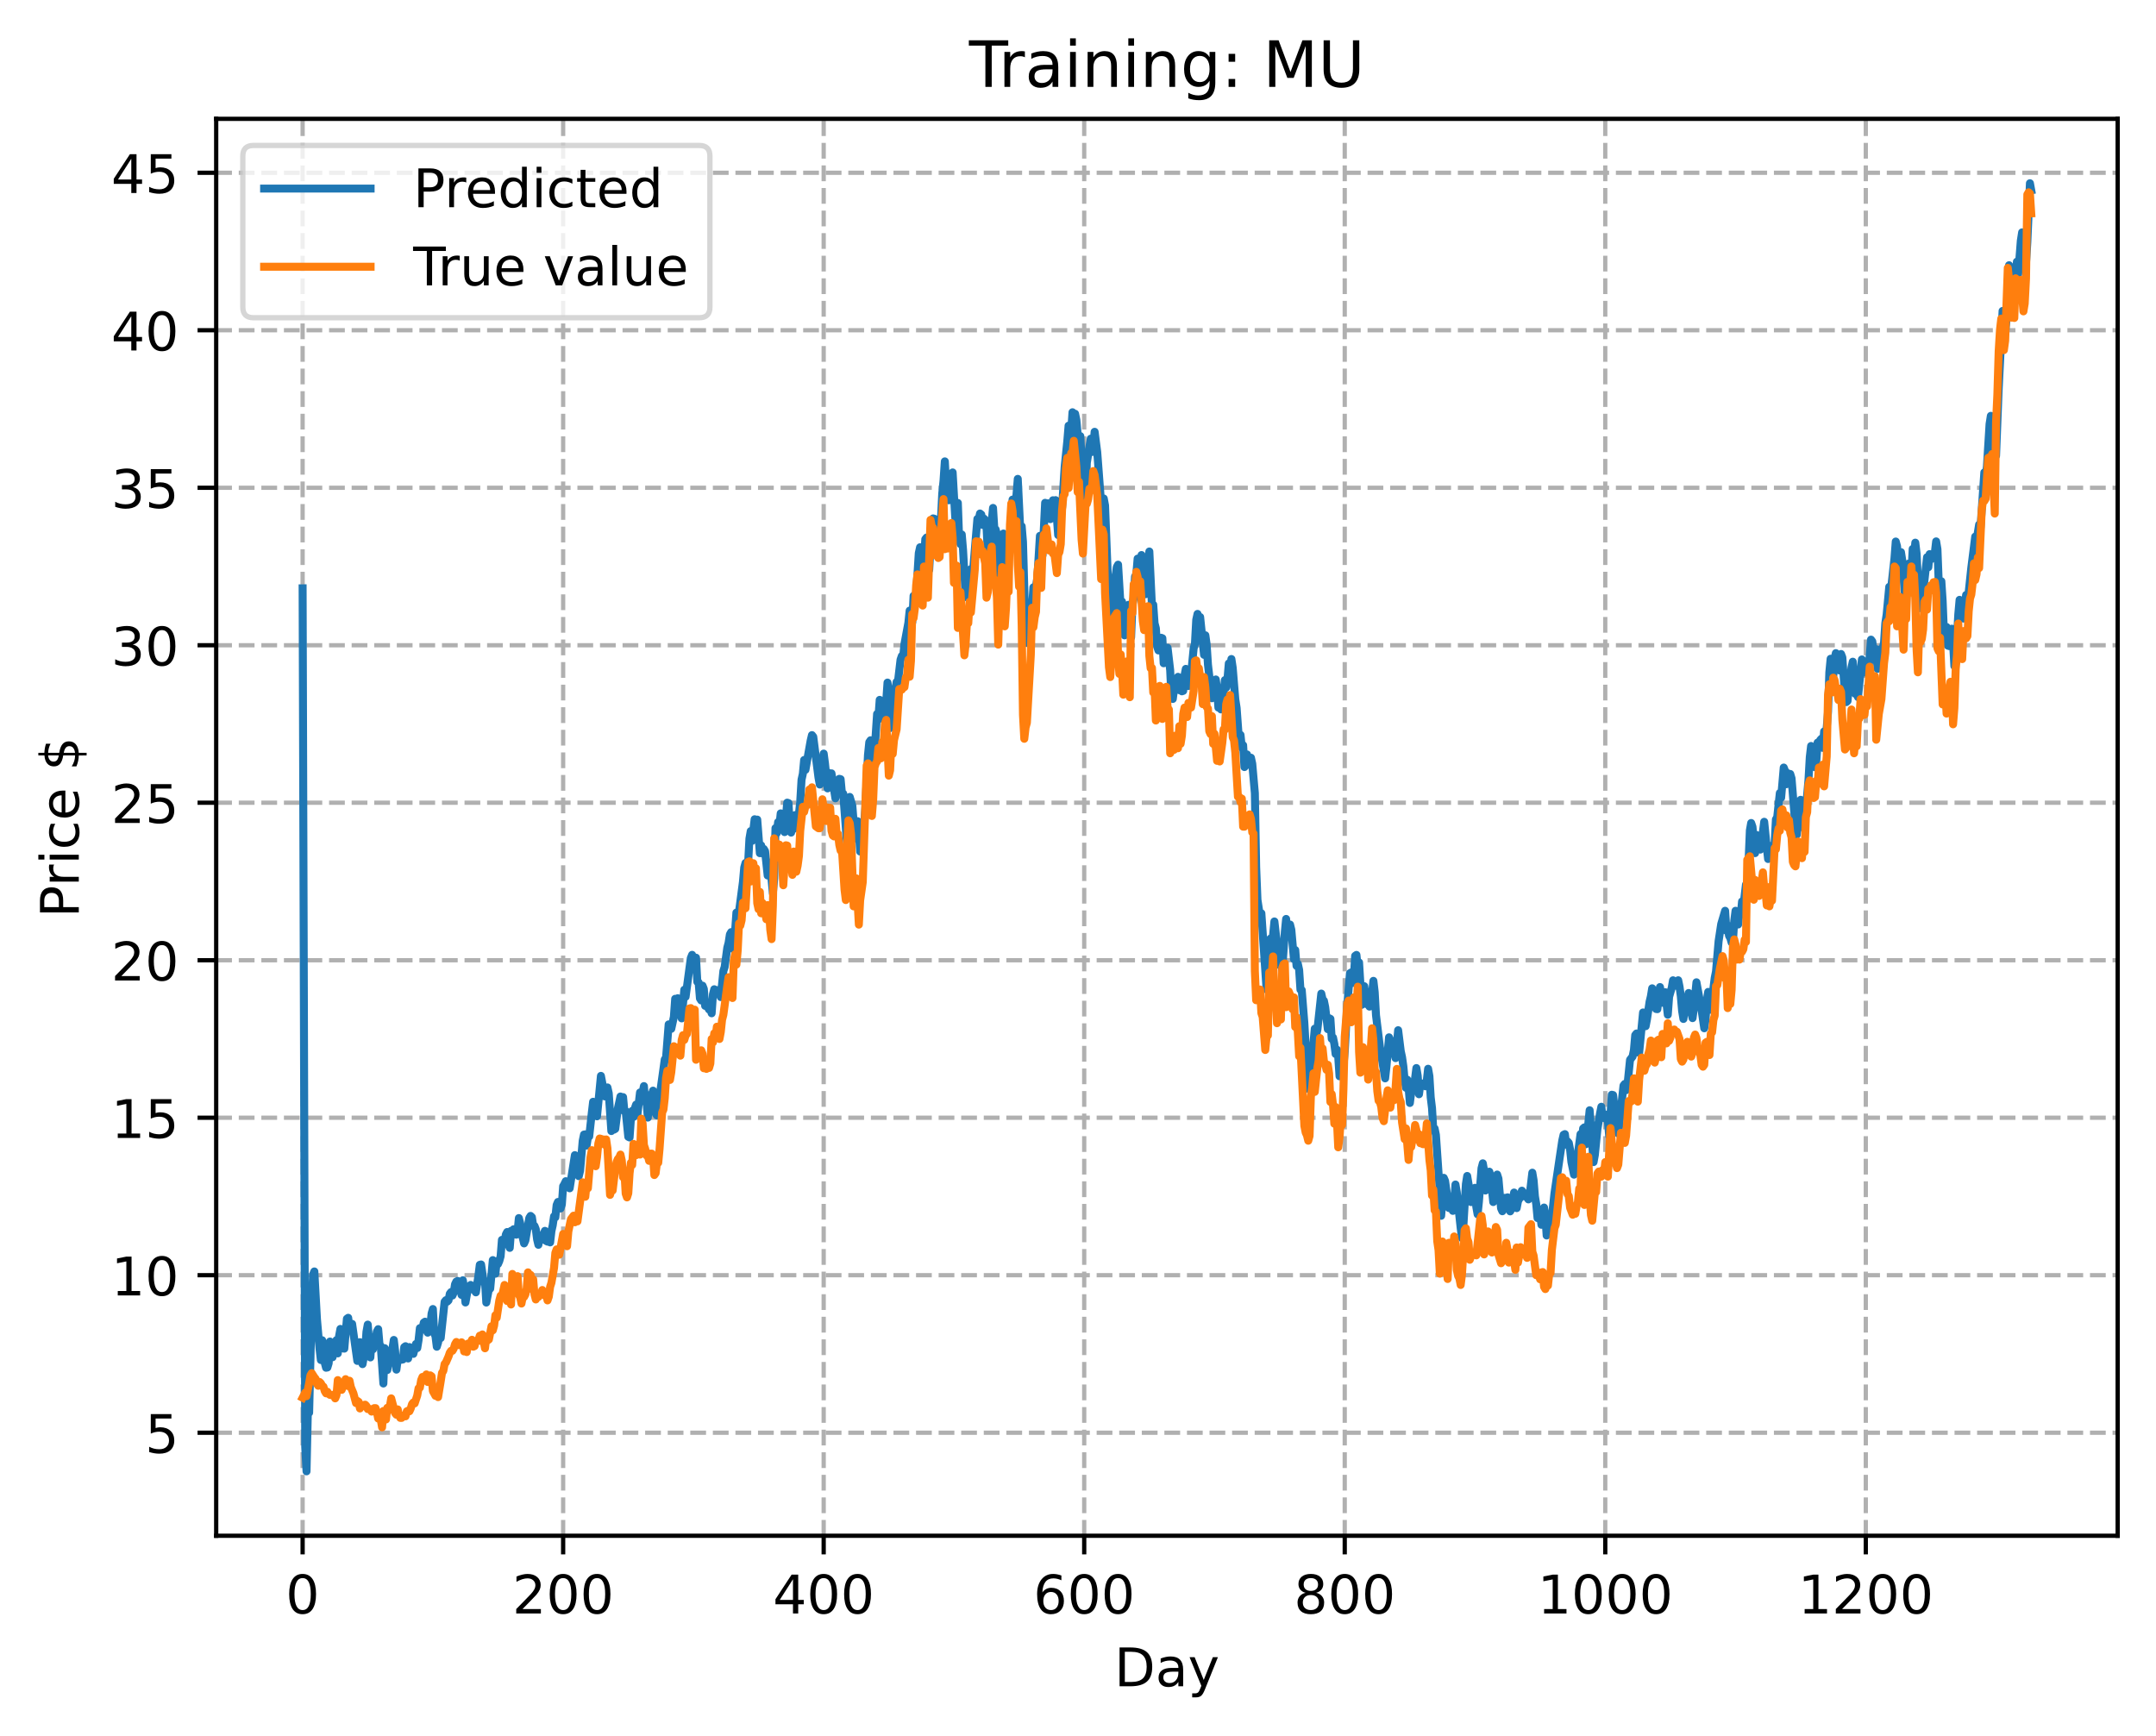 <?xml version="1.0" encoding="utf-8" standalone="no"?>
<!DOCTYPE svg PUBLIC "-//W3C//DTD SVG 1.1//EN"
  "http://www.w3.org/Graphics/SVG/1.1/DTD/svg11.dtd">
<!-- Created with matplotlib (https://matplotlib.org/) -->
<svg height="325.986pt" version="1.1" viewBox="0 0 404.923 325.986" width="404.923pt" xmlns="http://www.w3.org/2000/svg" xmlns:xlink="http://www.w3.org/1999/xlink">
 <defs>
  <style type="text/css">
*{stroke-linecap:butt;stroke-linejoin:round;}
  </style>
 </defs>
 <g id="figure_1">
  <g id="patch_1">
   <path d="M 0 325.986 
L 404.923 325.986 
L 404.923 0 
L 0 0 
z
" style="fill:#ffffff;"/>
  </g>
  <g id="axes_1">
   <g id="patch_2">
    <path d="M 40.603 288.43 
L 397.723 288.43 
L 397.723 22.318 
L 40.603 22.318 
z
" style="fill:#ffffff;"/>
   </g>
   <g id="matplotlib.axis_1">
    <g id="xtick_1">
     <g id="line2d_1">
      <path clip-path="url(#p0b0f0af296)" d="M 56.836 288.43 
L 56.836 22.318 
" style="fill:none;stroke:#b0b0b0;stroke-dasharray:2.96,1.28;stroke-dashoffset:0;stroke-width:0.8;"/>
     </g>
     <g id="line2d_2">
      <defs>
       <path d="M 0 0 
L 0 3.5 
" id="ma603dc02f0" style="stroke:#000000;stroke-width:0.8;"/>
      </defs>
      <g>
       <use style="stroke:#000000;stroke-width:0.8;" x="56.836" xlink:href="#ma603dc02f0" y="288.43"/>
      </g>
     </g>
     <g id="text_1">
      <!-- 0 -->
      <defs>
       <path d="M 31.781 66.406 
Q 24.172 66.406 20.328 58.906 
Q 16.5 51.422 16.5 36.375 
Q 16.5 21.391 20.328 13.891 
Q 24.172 6.391 31.781 6.391 
Q 39.453 6.391 43.281 13.891 
Q 47.125 21.391 47.125 36.375 
Q 47.125 51.422 43.281 58.906 
Q 39.453 66.406 31.781 66.406 
z
M 31.781 74.219 
Q 44.047 74.219 50.516 64.516 
Q 56.984 54.828 56.984 36.375 
Q 56.984 17.969 50.516 8.266 
Q 44.047 -1.422 31.781 -1.422 
Q 19.531 -1.422 13.062 8.266 
Q 6.594 17.969 6.594 36.375 
Q 6.594 54.828 13.062 64.516 
Q 19.531 74.219 31.781 74.219 
z
" id="DejaVuSans-48"/>
      </defs>
      <g transform="translate(53.655 303.029)scale(0.1 -0.1)">
       <use xlink:href="#DejaVuSans-48"/>
      </g>
     </g>
    </g>
    <g id="xtick_2">
     <g id="line2d_3">
      <path clip-path="url(#p0b0f0af296)" d="M 105.766 288.43 
L 105.766 22.318 
" style="fill:none;stroke:#b0b0b0;stroke-dasharray:2.96,1.28;stroke-dashoffset:0;stroke-width:0.8;"/>
     </g>
     <g id="line2d_4">
      <g>
       <use style="stroke:#000000;stroke-width:0.8;" x="105.766" xlink:href="#ma603dc02f0" y="288.43"/>
      </g>
     </g>
     <g id="text_2">
      <!-- 200 -->
      <defs>
       <path d="M 19.188 8.297 
L 53.609 8.297 
L 53.609 0 
L 7.328 0 
L 7.328 8.297 
Q 12.938 14.109 22.625 23.891 
Q 32.328 33.688 34.812 36.531 
Q 39.547 41.844 41.422 45.531 
Q 43.312 49.219 43.312 52.781 
Q 43.312 58.594 39.234 62.25 
Q 35.156 65.922 28.609 65.922 
Q 23.969 65.922 18.812 64.312 
Q 13.672 62.703 7.812 59.422 
L 7.812 69.391 
Q 13.766 71.781 18.938 73 
Q 24.125 74.219 28.422 74.219 
Q 39.75 74.219 46.484 68.547 
Q 53.219 62.891 53.219 53.422 
Q 53.219 48.922 51.531 44.891 
Q 49.859 40.875 45.406 35.406 
Q 44.188 33.984 37.641 27.219 
Q 31.109 20.453 19.188 8.297 
z
" id="DejaVuSans-50"/>
      </defs>
      <g transform="translate(96.223 303.029)scale(0.1 -0.1)">
       <use xlink:href="#DejaVuSans-50"/>
       <use x="63.623" xlink:href="#DejaVuSans-48"/>
       <use x="127.246" xlink:href="#DejaVuSans-48"/>
      </g>
     </g>
    </g>
    <g id="xtick_3">
     <g id="line2d_5">
      <path clip-path="url(#p0b0f0af296)" d="M 154.697 288.43 
L 154.697 22.318 
" style="fill:none;stroke:#b0b0b0;stroke-dasharray:2.96,1.28;stroke-dashoffset:0;stroke-width:0.8;"/>
     </g>
     <g id="line2d_6">
      <g>
       <use style="stroke:#000000;stroke-width:0.8;" x="154.697" xlink:href="#ma603dc02f0" y="288.43"/>
      </g>
     </g>
     <g id="text_3">
      <!-- 400 -->
      <defs>
       <path d="M 37.797 64.312 
L 12.891 25.391 
L 37.797 25.391 
z
M 35.203 72.906 
L 47.609 72.906 
L 47.609 25.391 
L 58.016 25.391 
L 58.016 17.188 
L 47.609 17.188 
L 47.609 0 
L 37.797 0 
L 37.797 17.188 
L 4.891 17.188 
L 4.891 26.703 
z
" id="DejaVuSans-52"/>
      </defs>
      <g transform="translate(145.153 303.029)scale(0.1 -0.1)">
       <use xlink:href="#DejaVuSans-52"/>
       <use x="63.623" xlink:href="#DejaVuSans-48"/>
       <use x="127.246" xlink:href="#DejaVuSans-48"/>
      </g>
     </g>
    </g>
    <g id="xtick_4">
     <g id="line2d_7">
      <path clip-path="url(#p0b0f0af296)" d="M 203.628 288.43 
L 203.628 22.318 
" style="fill:none;stroke:#b0b0b0;stroke-dasharray:2.96,1.28;stroke-dashoffset:0;stroke-width:0.8;"/>
     </g>
     <g id="line2d_8">
      <g>
       <use style="stroke:#000000;stroke-width:0.8;" x="203.628" xlink:href="#ma603dc02f0" y="288.43"/>
      </g>
     </g>
     <g id="text_4">
      <!-- 600 -->
      <defs>
       <path d="M 33.016 40.375 
Q 26.375 40.375 22.484 35.828 
Q 18.609 31.297 18.609 23.391 
Q 18.609 15.531 22.484 10.953 
Q 26.375 6.391 33.016 6.391 
Q 39.656 6.391 43.531 10.953 
Q 47.406 15.531 47.406 23.391 
Q 47.406 31.297 43.531 35.828 
Q 39.656 40.375 33.016 40.375 
z
M 52.594 71.297 
L 52.594 62.312 
Q 48.875 64.062 45.094 64.984 
Q 41.312 65.922 37.594 65.922 
Q 27.828 65.922 22.672 59.328 
Q 17.531 52.734 16.797 39.406 
Q 19.672 43.656 24.016 45.922 
Q 28.375 48.188 33.594 48.188 
Q 44.578 48.188 50.953 41.516 
Q 57.328 34.859 57.328 23.391 
Q 57.328 12.156 50.688 5.359 
Q 44.047 -1.422 33.016 -1.422 
Q 20.359 -1.422 13.672 8.266 
Q 6.984 17.969 6.984 36.375 
Q 6.984 53.656 15.188 63.938 
Q 23.391 74.219 37.203 74.219 
Q 40.922 74.219 44.703 73.484 
Q 48.484 72.75 52.594 71.297 
z
" id="DejaVuSans-54"/>
      </defs>
      <g transform="translate(194.084 303.029)scale(0.1 -0.1)">
       <use xlink:href="#DejaVuSans-54"/>
       <use x="63.623" xlink:href="#DejaVuSans-48"/>
       <use x="127.246" xlink:href="#DejaVuSans-48"/>
      </g>
     </g>
    </g>
    <g id="xtick_5">
     <g id="line2d_9">
      <path clip-path="url(#p0b0f0af296)" d="M 252.558 288.43 
L 252.558 22.318 
" style="fill:none;stroke:#b0b0b0;stroke-dasharray:2.96,1.28;stroke-dashoffset:0;stroke-width:0.8;"/>
     </g>
     <g id="line2d_10">
      <g>
       <use style="stroke:#000000;stroke-width:0.8;" x="252.558" xlink:href="#ma603dc02f0" y="288.43"/>
      </g>
     </g>
     <g id="text_5">
      <!-- 800 -->
      <defs>
       <path d="M 31.781 34.625 
Q 24.75 34.625 20.719 30.859 
Q 16.703 27.094 16.703 20.516 
Q 16.703 13.922 20.719 10.156 
Q 24.75 6.391 31.781 6.391 
Q 38.812 6.391 42.859 10.172 
Q 46.922 13.969 46.922 20.516 
Q 46.922 27.094 42.891 30.859 
Q 38.875 34.625 31.781 34.625 
z
M 21.922 38.812 
Q 15.578 40.375 12.031 44.719 
Q 8.5 49.078 8.5 55.328 
Q 8.5 64.062 14.719 69.141 
Q 20.953 74.219 31.781 74.219 
Q 42.672 74.219 48.875 69.141 
Q 55.078 64.062 55.078 55.328 
Q 55.078 49.078 51.531 44.719 
Q 48 40.375 41.703 38.812 
Q 48.828 37.156 52.797 32.312 
Q 56.781 27.484 56.781 20.516 
Q 56.781 9.906 50.312 4.234 
Q 43.844 -1.422 31.781 -1.422 
Q 19.734 -1.422 13.25 4.234 
Q 6.781 9.906 6.781 20.516 
Q 6.781 27.484 10.781 32.312 
Q 14.797 37.156 21.922 38.812 
z
M 18.312 54.391 
Q 18.312 48.734 21.844 45.562 
Q 25.391 42.391 31.781 42.391 
Q 38.141 42.391 41.719 45.562 
Q 45.312 48.734 45.312 54.391 
Q 45.312 60.062 41.719 63.234 
Q 38.141 66.406 31.781 66.406 
Q 25.391 66.406 21.844 63.234 
Q 18.312 60.062 18.312 54.391 
z
" id="DejaVuSans-56"/>
      </defs>
      <g transform="translate(243.015 303.029)scale(0.1 -0.1)">
       <use xlink:href="#DejaVuSans-56"/>
       <use x="63.623" xlink:href="#DejaVuSans-48"/>
       <use x="127.246" xlink:href="#DejaVuSans-48"/>
      </g>
     </g>
    </g>
    <g id="xtick_6">
     <g id="line2d_11">
      <path clip-path="url(#p0b0f0af296)" d="M 301.489 288.43 
L 301.489 22.318 
" style="fill:none;stroke:#b0b0b0;stroke-dasharray:2.96,1.28;stroke-dashoffset:0;stroke-width:0.8;"/>
     </g>
     <g id="line2d_12">
      <g>
       <use style="stroke:#000000;stroke-width:0.8;" x="301.489" xlink:href="#ma603dc02f0" y="288.43"/>
      </g>
     </g>
     <g id="text_6">
      <!-- 1000 -->
      <defs>
       <path d="M 12.406 8.297 
L 28.516 8.297 
L 28.516 63.922 
L 10.984 60.406 
L 10.984 69.391 
L 28.422 72.906 
L 38.281 72.906 
L 38.281 8.297 
L 54.391 8.297 
L 54.391 0 
L 12.406 0 
z
" id="DejaVuSans-49"/>
      </defs>
      <g transform="translate(288.764 303.029)scale(0.1 -0.1)">
       <use xlink:href="#DejaVuSans-49"/>
       <use x="63.623" xlink:href="#DejaVuSans-48"/>
       <use x="127.246" xlink:href="#DejaVuSans-48"/>
       <use x="190.869" xlink:href="#DejaVuSans-48"/>
      </g>
     </g>
    </g>
    <g id="xtick_7">
     <g id="line2d_13">
      <path clip-path="url(#p0b0f0af296)" d="M 350.419 288.43 
L 350.419 22.318 
" style="fill:none;stroke:#b0b0b0;stroke-dasharray:2.96,1.28;stroke-dashoffset:0;stroke-width:0.8;"/>
     </g>
     <g id="line2d_14">
      <g>
       <use style="stroke:#000000;stroke-width:0.8;" x="350.419" xlink:href="#ma603dc02f0" y="288.43"/>
      </g>
     </g>
     <g id="text_7">
      <!-- 1200 -->
      <g transform="translate(337.694 303.029)scale(0.1 -0.1)">
       <use xlink:href="#DejaVuSans-49"/>
       <use x="63.623" xlink:href="#DejaVuSans-50"/>
       <use x="127.246" xlink:href="#DejaVuSans-48"/>
       <use x="190.869" xlink:href="#DejaVuSans-48"/>
      </g>
     </g>
    </g>
    <g id="text_8">
     <!-- Day -->
     <defs>
      <path d="M 19.672 64.797 
L 19.672 8.109 
L 31.594 8.109 
Q 46.688 8.109 53.688 14.938 
Q 60.688 21.781 60.688 36.531 
Q 60.688 51.172 53.688 57.984 
Q 46.688 64.797 31.594 64.797 
z
M 9.812 72.906 
L 30.078 72.906 
Q 51.266 72.906 61.172 64.094 
Q 71.094 55.281 71.094 36.531 
Q 71.094 17.672 61.125 8.828 
Q 51.172 0 30.078 0 
L 9.812 0 
z
" id="DejaVuSans-68"/>
      <path d="M 34.281 27.484 
Q 23.391 27.484 19.188 25 
Q 14.984 22.516 14.984 16.5 
Q 14.984 11.719 18.141 8.906 
Q 21.297 6.109 26.703 6.109 
Q 34.188 6.109 38.703 11.406 
Q 43.219 16.703 43.219 25.484 
L 43.219 27.484 
z
M 52.203 31.203 
L 52.203 0 
L 43.219 0 
L 43.219 8.297 
Q 40.141 3.328 35.547 0.953 
Q 30.953 -1.422 24.312 -1.422 
Q 15.922 -1.422 10.953 3.297 
Q 6 8.016 6 15.922 
Q 6 25.141 12.172 29.828 
Q 18.359 34.516 30.609 34.516 
L 43.219 34.516 
L 43.219 35.406 
Q 43.219 41.609 39.141 45 
Q 35.062 48.391 27.688 48.391 
Q 23 48.391 18.547 47.266 
Q 14.109 46.141 10.016 43.891 
L 10.016 52.203 
Q 14.938 54.109 19.578 55.047 
Q 24.219 56 28.609 56 
Q 40.484 56 46.344 49.844 
Q 52.203 43.703 52.203 31.203 
z
" id="DejaVuSans-97"/>
      <path d="M 32.172 -5.078 
Q 28.375 -14.844 24.75 -17.812 
Q 21.141 -20.797 15.094 -20.797 
L 7.906 -20.797 
L 7.906 -13.281 
L 13.188 -13.281 
Q 16.891 -13.281 18.938 -11.516 
Q 21 -9.766 23.484 -3.219 
L 25.094 0.875 
L 2.984 54.688 
L 12.5 54.688 
L 29.594 11.922 
L 46.688 54.688 
L 56.203 54.688 
z
" id="DejaVuSans-121"/>
     </defs>
     <g transform="translate(209.29 316.707)scale(0.1 -0.1)">
      <use xlink:href="#DejaVuSans-68"/>
      <use x="77.002" xlink:href="#DejaVuSans-97"/>
      <use x="138.281" xlink:href="#DejaVuSans-121"/>
     </g>
    </g>
   </g>
   <g id="matplotlib.axis_2">
    <g id="ytick_1">
     <g id="line2d_15">
      <path clip-path="url(#p0b0f0af296)" d="M 40.603 269.08 
L 397.723 269.08 
" style="fill:none;stroke:#b0b0b0;stroke-dasharray:2.96,1.28;stroke-dashoffset:0;stroke-width:0.8;"/>
     </g>
     <g id="line2d_16">
      <defs>
       <path d="M 0 0 
L -3.5 0 
" id="mce916b0691" style="stroke:#000000;stroke-width:0.8;"/>
      </defs>
      <g>
       <use style="stroke:#000000;stroke-width:0.8;" x="40.603" xlink:href="#mce916b0691" y="269.08"/>
      </g>
     </g>
     <g id="text_9">
      <!-- 5 -->
      <defs>
       <path d="M 10.797 72.906 
L 49.516 72.906 
L 49.516 64.594 
L 19.828 64.594 
L 19.828 46.734 
Q 21.969 47.469 24.109 47.828 
Q 26.266 48.188 28.422 48.188 
Q 40.625 48.188 47.75 41.5 
Q 54.891 34.812 54.891 23.391 
Q 54.891 11.625 47.562 5.094 
Q 40.234 -1.422 26.906 -1.422 
Q 22.312 -1.422 17.547 -0.641 
Q 12.797 0.141 7.719 1.703 
L 7.719 11.625 
Q 12.109 9.234 16.797 8.062 
Q 21.484 6.891 26.703 6.891 
Q 35.156 6.891 40.078 11.328 
Q 45.016 15.766 45.016 23.391 
Q 45.016 31 40.078 35.438 
Q 35.156 39.891 26.703 39.891 
Q 22.75 39.891 18.812 39.016 
Q 14.891 38.141 10.797 36.281 
z
" id="DejaVuSans-53"/>
      </defs>
      <g transform="translate(27.241 272.879)scale(0.1 -0.1)">
       <use xlink:href="#DejaVuSans-53"/>
      </g>
     </g>
    </g>
    <g id="ytick_2">
     <g id="line2d_17">
      <path clip-path="url(#p0b0f0af296)" d="M 40.603 239.501 
L 397.723 239.501 
" style="fill:none;stroke:#b0b0b0;stroke-dasharray:2.96,1.28;stroke-dashoffset:0;stroke-width:0.8;"/>
     </g>
     <g id="line2d_18">
      <g>
       <use style="stroke:#000000;stroke-width:0.8;" x="40.603" xlink:href="#mce916b0691" y="239.501"/>
      </g>
     </g>
     <g id="text_10">
      <!-- 10 -->
      <g transform="translate(20.878 243.3)scale(0.1 -0.1)">
       <use xlink:href="#DejaVuSans-49"/>
       <use x="63.623" xlink:href="#DejaVuSans-48"/>
      </g>
     </g>
    </g>
    <g id="ytick_3">
     <g id="line2d_19">
      <path clip-path="url(#p0b0f0af296)" d="M 40.603 209.922 
L 397.723 209.922 
" style="fill:none;stroke:#b0b0b0;stroke-dasharray:2.96,1.28;stroke-dashoffset:0;stroke-width:0.8;"/>
     </g>
     <g id="line2d_20">
      <g>
       <use style="stroke:#000000;stroke-width:0.8;" x="40.603" xlink:href="#mce916b0691" y="209.922"/>
      </g>
     </g>
     <g id="text_11">
      <!-- 15 -->
      <g transform="translate(20.878 213.721)scale(0.1 -0.1)">
       <use xlink:href="#DejaVuSans-49"/>
       <use x="63.623" xlink:href="#DejaVuSans-53"/>
      </g>
     </g>
    </g>
    <g id="ytick_4">
     <g id="line2d_21">
      <path clip-path="url(#p0b0f0af296)" d="M 40.603 180.343 
L 397.723 180.343 
" style="fill:none;stroke:#b0b0b0;stroke-dasharray:2.96,1.28;stroke-dashoffset:0;stroke-width:0.8;"/>
     </g>
     <g id="line2d_22">
      <g>
       <use style="stroke:#000000;stroke-width:0.8;" x="40.603" xlink:href="#mce916b0691" y="180.343"/>
      </g>
     </g>
     <g id="text_12">
      <!-- 20 -->
      <g transform="translate(20.878 184.143)scale(0.1 -0.1)">
       <use xlink:href="#DejaVuSans-50"/>
       <use x="63.623" xlink:href="#DejaVuSans-48"/>
      </g>
     </g>
    </g>
    <g id="ytick_5">
     <g id="line2d_23">
      <path clip-path="url(#p0b0f0af296)" d="M 40.603 150.764 
L 397.723 150.764 
" style="fill:none;stroke:#b0b0b0;stroke-dasharray:2.96,1.28;stroke-dashoffset:0;stroke-width:0.8;"/>
     </g>
     <g id="line2d_24">
      <g>
       <use style="stroke:#000000;stroke-width:0.8;" x="40.603" xlink:href="#mce916b0691" y="150.764"/>
      </g>
     </g>
     <g id="text_13">
      <!-- 25 -->
      <g transform="translate(20.878 154.564)scale(0.1 -0.1)">
       <use xlink:href="#DejaVuSans-50"/>
       <use x="63.623" xlink:href="#DejaVuSans-53"/>
      </g>
     </g>
    </g>
    <g id="ytick_6">
     <g id="line2d_25">
      <path clip-path="url(#p0b0f0af296)" d="M 40.603 121.186 
L 397.723 121.186 
" style="fill:none;stroke:#b0b0b0;stroke-dasharray:2.96,1.28;stroke-dashoffset:0;stroke-width:0.8;"/>
     </g>
     <g id="line2d_26">
      <g>
       <use style="stroke:#000000;stroke-width:0.8;" x="40.603" xlink:href="#mce916b0691" y="121.186"/>
      </g>
     </g>
     <g id="text_14">
      <!-- 30 -->
      <defs>
       <path d="M 40.578 39.312 
Q 47.656 37.797 51.625 33 
Q 55.609 28.219 55.609 21.188 
Q 55.609 10.406 48.188 4.484 
Q 40.766 -1.422 27.094 -1.422 
Q 22.516 -1.422 17.656 -0.516 
Q 12.797 0.391 7.625 2.203 
L 7.625 11.719 
Q 11.719 9.328 16.594 8.109 
Q 21.484 6.891 26.812 6.891 
Q 36.078 6.891 40.938 10.547 
Q 45.797 14.203 45.797 21.188 
Q 45.797 27.641 41.281 31.266 
Q 36.766 34.906 28.719 34.906 
L 20.219 34.906 
L 20.219 43.016 
L 29.109 43.016 
Q 36.375 43.016 40.234 45.922 
Q 44.094 48.828 44.094 54.297 
Q 44.094 59.906 40.109 62.906 
Q 36.141 65.922 28.719 65.922 
Q 24.656 65.922 20.016 65.031 
Q 15.375 64.156 9.812 62.312 
L 9.812 71.094 
Q 15.438 72.656 20.344 73.438 
Q 25.25 74.219 29.594 74.219 
Q 40.828 74.219 47.359 69.109 
Q 53.906 64.016 53.906 55.328 
Q 53.906 49.266 50.438 45.094 
Q 46.969 40.922 40.578 39.312 
z
" id="DejaVuSans-51"/>
      </defs>
      <g transform="translate(20.878 124.985)scale(0.1 -0.1)">
       <use xlink:href="#DejaVuSans-51"/>
       <use x="63.623" xlink:href="#DejaVuSans-48"/>
      </g>
     </g>
    </g>
    <g id="ytick_7">
     <g id="line2d_27">
      <path clip-path="url(#p0b0f0af296)" d="M 40.603 91.607 
L 397.723 91.607 
" style="fill:none;stroke:#b0b0b0;stroke-dasharray:2.96,1.28;stroke-dashoffset:0;stroke-width:0.8;"/>
     </g>
     <g id="line2d_28">
      <g>
       <use style="stroke:#000000;stroke-width:0.8;" x="40.603" xlink:href="#mce916b0691" y="91.607"/>
      </g>
     </g>
     <g id="text_15">
      <!-- 35 -->
      <g transform="translate(20.878 95.406)scale(0.1 -0.1)">
       <use xlink:href="#DejaVuSans-51"/>
       <use x="63.623" xlink:href="#DejaVuSans-53"/>
      </g>
     </g>
    </g>
    <g id="ytick_8">
     <g id="line2d_29">
      <path clip-path="url(#p0b0f0af296)" d="M 40.603 62.028 
L 397.723 62.028 
" style="fill:none;stroke:#b0b0b0;stroke-dasharray:2.96,1.28;stroke-dashoffset:0;stroke-width:0.8;"/>
     </g>
     <g id="line2d_30">
      <g>
       <use style="stroke:#000000;stroke-width:0.8;" x="40.603" xlink:href="#mce916b0691" y="62.028"/>
      </g>
     </g>
     <g id="text_16">
      <!-- 40 -->
      <g transform="translate(20.878 65.827)scale(0.1 -0.1)">
       <use xlink:href="#DejaVuSans-52"/>
       <use x="63.623" xlink:href="#DejaVuSans-48"/>
      </g>
     </g>
    </g>
    <g id="ytick_9">
     <g id="line2d_31">
      <path clip-path="url(#p0b0f0af296)" d="M 40.603 32.449 
L 397.723 32.449 
" style="fill:none;stroke:#b0b0b0;stroke-dasharray:2.96,1.28;stroke-dashoffset:0;stroke-width:0.8;"/>
     </g>
     <g id="line2d_32">
      <g>
       <use style="stroke:#000000;stroke-width:0.8;" x="40.603" xlink:href="#mce916b0691" y="32.449"/>
      </g>
     </g>
     <g id="text_17">
      <!-- 45 -->
      <g transform="translate(20.878 36.248)scale(0.1 -0.1)">
       <use xlink:href="#DejaVuSans-52"/>
       <use x="63.623" xlink:href="#DejaVuSans-53"/>
      </g>
     </g>
    </g>
    <g id="text_18">
     <!-- Price $ -->
     <defs>
      <path d="M 19.672 64.797 
L 19.672 37.406 
L 32.078 37.406 
Q 38.969 37.406 42.719 40.969 
Q 46.484 44.531 46.484 51.125 
Q 46.484 57.672 42.719 61.234 
Q 38.969 64.797 32.078 64.797 
z
M 9.812 72.906 
L 32.078 72.906 
Q 44.344 72.906 50.609 67.359 
Q 56.891 61.812 56.891 51.125 
Q 56.891 40.328 50.609 34.812 
Q 44.344 29.297 32.078 29.297 
L 19.672 29.297 
L 19.672 0 
L 9.812 0 
z
" id="DejaVuSans-80"/>
      <path d="M 41.109 46.297 
Q 39.594 47.172 37.812 47.578 
Q 36.031 48 33.891 48 
Q 26.266 48 22.188 43.047 
Q 18.109 38.094 18.109 28.812 
L 18.109 0 
L 9.078 0 
L 9.078 54.688 
L 18.109 54.688 
L 18.109 46.188 
Q 20.953 51.172 25.484 53.578 
Q 30.031 56 36.531 56 
Q 37.453 56 38.578 55.875 
Q 39.703 55.766 41.062 55.516 
z
" id="DejaVuSans-114"/>
      <path d="M 9.422 54.688 
L 18.406 54.688 
L 18.406 0 
L 9.422 0 
z
M 9.422 75.984 
L 18.406 75.984 
L 18.406 64.594 
L 9.422 64.594 
z
" id="DejaVuSans-105"/>
      <path d="M 48.781 52.594 
L 48.781 44.188 
Q 44.969 46.297 41.141 47.344 
Q 37.312 48.391 33.406 48.391 
Q 24.656 48.391 19.812 42.844 
Q 14.984 37.312 14.984 27.297 
Q 14.984 17.281 19.812 11.734 
Q 24.656 6.203 33.406 6.203 
Q 37.312 6.203 41.141 7.25 
Q 44.969 8.297 48.781 10.406 
L 48.781 2.094 
Q 45.016 0.344 40.984 -0.531 
Q 36.969 -1.422 32.422 -1.422 
Q 20.062 -1.422 12.781 6.344 
Q 5.516 14.109 5.516 27.297 
Q 5.516 40.672 12.859 48.328 
Q 20.219 56 33.016 56 
Q 37.156 56 41.109 55.141 
Q 45.062 54.297 48.781 52.594 
z
" id="DejaVuSans-99"/>
      <path d="M 56.203 29.594 
L 56.203 25.203 
L 14.891 25.203 
Q 15.484 15.922 20.484 11.062 
Q 25.484 6.203 34.422 6.203 
Q 39.594 6.203 44.453 7.469 
Q 49.312 8.734 54.109 11.281 
L 54.109 2.781 
Q 49.266 0.734 44.188 -0.344 
Q 39.109 -1.422 33.891 -1.422 
Q 20.797 -1.422 13.156 6.188 
Q 5.516 13.812 5.516 26.812 
Q 5.516 40.234 12.766 48.109 
Q 20.016 56 32.328 56 
Q 43.359 56 49.781 48.891 
Q 56.203 41.797 56.203 29.594 
z
M 47.219 32.234 
Q 47.125 39.594 43.094 43.984 
Q 39.062 48.391 32.422 48.391 
Q 24.906 48.391 20.391 44.141 
Q 15.875 39.891 15.188 32.172 
z
" id="DejaVuSans-101"/>
      <path id="DejaVuSans-32"/>
      <path d="M 33.797 -14.703 
L 28.906 -14.703 
L 28.859 0 
Q 23.734 0.094 18.609 1.188 
Q 13.484 2.297 8.297 4.5 
L 8.297 13.281 
Q 13.281 10.156 18.375 8.562 
Q 23.484 6.984 28.906 6.938 
L 28.906 29.203 
Q 18.109 30.953 13.203 35.156 
Q 8.297 39.359 8.297 46.688 
Q 8.297 54.641 13.625 59.219 
Q 18.953 63.812 28.906 64.5 
L 28.906 75.984 
L 33.797 75.984 
L 33.797 64.656 
Q 38.328 64.453 42.578 63.688 
Q 46.828 62.938 50.875 61.625 
L 50.875 53.078 
Q 46.828 55.125 42.547 56.25 
Q 38.281 57.375 33.797 57.562 
L 33.797 36.719 
Q 44.875 35.016 50.094 30.609 
Q 55.328 26.219 55.328 18.609 
Q 55.328 10.359 49.781 5.594 
Q 44.234 0.828 33.797 0.094 
z
M 28.906 37.594 
L 28.906 57.625 
Q 23.25 56.984 20.266 54.391 
Q 17.281 51.812 17.281 47.516 
Q 17.281 43.312 20.031 40.969 
Q 22.797 38.625 28.906 37.594 
z
M 33.797 28.219 
L 33.797 7.078 
Q 39.984 7.906 43.141 10.594 
Q 46.297 13.281 46.297 17.672 
Q 46.297 21.969 43.281 24.5 
Q 40.281 27.047 33.797 28.219 
z
" id="DejaVuSans-36"/>
     </defs>
     <g transform="translate(14.798 172.342)rotate(-90)scale(0.1 -0.1)">
      <use xlink:href="#DejaVuSans-80"/>
      <use x="58.553" xlink:href="#DejaVuSans-114"/>
      <use x="99.666" xlink:href="#DejaVuSans-105"/>
      <use x="127.449" xlink:href="#DejaVuSans-99"/>
      <use x="182.43" xlink:href="#DejaVuSans-101"/>
      <use x="243.953" xlink:href="#DejaVuSans-32"/>
      <use x="275.74" xlink:href="#DejaVuSans-36"/>
     </g>
    </g>
   </g>
   <g id="line2d_33">
    <path clip-path="url(#p0b0f0af296)" d="M 56.836 110.495 
L 57.325 271.736 
L 57.57 276.334 
L 57.814 265.352 
L 58.059 265.328 
L 58.548 245.214 
L 58.793 239.382 
L 59.038 238.796 
L 59.527 247.728 
L 60.016 253.333 
L 60.261 255.427 
L 60.506 251.713 
L 60.75 252.631 
L 60.995 255.957 
L 61.24 256.88 
L 61.484 256.831 
L 61.729 256.028 
L 61.974 251.96 
L 62.218 254.382 
L 62.463 254.908 
L 62.708 252.813 
L 62.952 252.839 
L 63.197 251.69 
L 63.441 254.185 
L 63.686 250.915 
L 63.931 249.588 
L 64.42 253.259 
L 64.665 253.289 
L 65.154 247.679 
L 65.399 247.5 
L 65.643 249.685 
L 65.888 249.624 
L 66.133 248.646 
L 67.111 255.598 
L 67.356 254.383 
L 67.601 252.082 
L 67.845 255.66 
L 68.09 256.201 
L 68.579 253.515 
L 68.824 250.134 
L 69.069 248.779 
L 69.558 254.943 
L 69.802 251.427 
L 70.047 253.418 
L 70.292 251.087 
L 70.536 251.685 
L 70.781 250.085 
L 71.026 249.637 
L 71.27 252.465 
L 71.515 252.843 
L 72.004 259.839 
L 72.249 253.205 
L 72.494 253.721 
L 72.738 257.309 
L 73.228 255.041 
L 73.472 254.793 
L 73.962 251.662 
L 74.206 253.707 
L 74.451 257.234 
L 74.696 255.349 
L 74.94 255.532 
L 75.185 255.15 
L 75.429 255.373 
L 75.674 255.323 
L 75.919 253.02 
L 76.163 252.838 
L 76.408 254.665 
L 76.653 255.139 
L 76.897 253 
L 77.142 253.664 
L 77.387 253.508 
L 77.631 254.275 
L 78.121 252.415 
L 78.365 253.183 
L 78.61 251.693 
L 78.855 249.439 
L 79.099 249.731 
L 79.344 249.558 
L 79.589 248.406 
L 79.833 248.232 
L 80.078 249.869 
L 80.323 250.291 
L 80.567 248.919 
L 80.812 249.178 
L 81.056 246.706 
L 81.301 245.852 
L 81.546 250.382 
L 81.79 250.959 
L 82.035 252.934 
L 82.28 252.139 
L 82.524 250.42 
L 82.769 251.309 
L 83.503 244.488 
L 83.748 244.19 
L 83.992 244.472 
L 84.237 244.223 
L 84.482 242.971 
L 84.726 242.668 
L 84.971 243.32 
L 85.216 242.753 
L 85.46 241.199 
L 85.705 240.696 
L 85.95 240.576 
L 86.194 240.802 
L 86.684 243.203 
L 86.928 240.455 
L 87.173 241.985 
L 87.417 244.622 
L 87.907 241.914 
L 88.151 242.227 
L 88.396 241.329 
L 88.641 242.147 
L 88.885 241.942 
L 89.375 242.721 
L 89.864 239.525 
L 90.109 237.551 
L 90.353 237.485 
L 90.843 240.816 
L 91.087 240.572 
L 91.332 244.639 
L 91.821 242.086 
L 92.066 242.03 
L 92.555 236.666 
L 92.8 238.61 
L 93.044 239.213 
L 93.289 236.887 
L 93.534 237.394 
L 93.778 236.826 
L 94.023 235.943 
L 94.268 232.862 
L 94.512 233.405 
L 94.757 233.486 
L 95.002 231.865 
L 95.246 231.391 
L 95.491 233.809 
L 95.736 234.368 
L 95.98 231.172 
L 96.225 231.568 
L 96.47 230.869 
L 96.714 231.615 
L 96.959 231.888 
L 97.204 231.323 
L 97.448 228.772 
L 97.693 229.731 
L 97.938 231.833 
L 98.182 232.47 
L 98.427 233.528 
L 98.672 232.978 
L 99.405 228.752 
L 99.65 228.366 
L 99.895 228.596 
L 100.139 230.241 
L 100.384 230.247 
L 100.629 230.871 
L 100.873 232.767 
L 101.118 233.791 
L 101.363 232.242 
L 101.607 232.917 
L 102.341 231.171 
L 102.586 233.077 
L 102.831 233.197 
L 103.075 232.89 
L 103.32 233.336 
L 103.565 231.208 
L 103.809 230.12 
L 104.054 228.441 
L 104.299 228.63 
L 104.543 226.318 
L 104.788 225.744 
L 105.032 225.716 
L 105.277 226.97 
L 105.522 226.198 
L 105.766 222.776 
L 106.011 222.41 
L 106.256 221.844 
L 106.5 222.197 
L 106.745 222.921 
L 106.99 223.178 
L 107.968 216.948 
L 108.213 217.563 
L 108.458 219.744 
L 108.702 220.899 
L 108.947 219.89 
L 109.436 214.273 
L 109.681 213.089 
L 109.926 213.045 
L 110.17 215.156 
L 110.415 213.595 
L 110.66 213.449 
L 111.149 209.001 
L 111.393 206.929 
L 111.638 209.026 
L 111.883 208.026 
L 112.127 209.658 
L 112.861 202.063 
L 113.595 205.918 
L 113.84 205.417 
L 114.085 204.235 
L 114.329 205.325 
L 114.819 212.425 
L 115.063 211.452 
L 115.308 212.165 
L 115.553 212.019 
L 116.042 208.205 
L 116.531 205.94 
L 116.776 206.114 
L 117.02 206.052 
L 117.265 208.707 
L 117.51 208.656 
L 117.999 213.506 
L 118.244 213.63 
L 118.488 210.143 
L 118.733 208.645 
L 118.978 209.772 
L 119.222 208.17 
L 119.467 207.458 
L 119.712 209.373 
L 120.201 205.181 
L 120.446 206.313 
L 120.935 203.983 
L 121.18 206.986 
L 121.424 206.779 
L 121.669 209.901 
L 121.914 207.071 
L 122.158 205.61 
L 122.403 205.858 
L 122.648 204.84 
L 122.892 206.201 
L 123.137 209.148 
L 123.381 209.489 
L 124.849 198.985 
L 125.094 198.628 
L 125.583 192.394 
L 126.073 193.229 
L 126.562 190.981 
L 126.807 187.589 
L 127.051 188.287 
L 127.296 187.479 
L 127.541 187.862 
L 128.03 191.265 
L 128.519 185.888 
L 128.764 187.213 
L 129.742 179.942 
L 129.987 179.332 
L 130.232 180.8 
L 130.476 180.641 
L 130.721 179.867 
L 130.966 184.405 
L 131.21 184.528 
L 131.455 187.512 
L 131.7 187.897 
L 131.944 185.12 
L 132.189 185.739 
L 132.434 188.914 
L 132.678 188.728 
L 133.168 189.602 
L 133.412 189.536 
L 133.657 190.307 
L 133.902 186.736 
L 134.146 185.796 
L 134.391 186.677 
L 134.88 185.94 
L 135.125 186.36 
L 135.369 187.266 
L 135.859 182.362 
L 136.103 181.61 
L 136.593 177.998 
L 136.837 177.092 
L 137.082 175.495 
L 137.327 175.064 
L 137.571 177.378 
L 137.816 178.315 
L 138.305 171.399 
L 138.55 173.085 
L 139.529 165.665 
L 139.773 162.93 
L 140.018 162.075 
L 140.263 163.388 
L 140.507 162.065 
L 140.752 157.504 
L 140.996 156.088 
L 141.241 157.931 
L 141.73 153.866 
L 141.975 154.437 
L 142.22 153.933 
L 142.709 160.24 
L 142.954 158.768 
L 143.198 160.283 
L 143.443 159.441 
L 143.688 159.852 
L 144.177 164.434 
L 144.422 161.984 
L 144.666 162.665 
L 145.156 167.792 
L 145.4 164.985 
L 145.645 155.532 
L 145.89 156.475 
L 146.134 154.397 
L 146.379 155.126 
L 146.624 152.762 
L 146.868 153.135 
L 147.113 154.235 
L 147.357 156.281 
L 147.847 150.75 
L 148.091 150.831 
L 148.336 155.235 
L 148.581 156.37 
L 148.825 154.876 
L 149.07 155.686 
L 149.315 153.088 
L 149.559 155.316 
L 149.804 155.273 
L 150.293 150.55 
L 150.538 146.441 
L 150.783 145.332 
L 151.027 142.733 
L 151.272 144.584 
L 152.251 139.097 
L 152.495 138.063 
L 152.74 138.378 
L 153.718 146.018 
L 153.963 147.349 
L 154.208 146.167 
L 154.697 141.534 
L 154.942 143.385 
L 155.431 148.07 
L 155.676 145.169 
L 155.92 145.982 
L 156.165 145.246 
L 156.899 149.935 
L 157.144 147.435 
L 157.388 148.067 
L 157.633 146.276 
L 157.878 146.343 
L 158.122 148.97 
L 158.367 149.05 
L 159.101 158.745 
L 159.345 155.287 
L 159.59 149.674 
L 160.079 151.317 
L 160.569 157.48 
L 160.813 156.197 
L 161.058 154.226 
L 161.303 156.375 
L 161.547 159.931 
L 162.281 155.071 
L 162.526 151.73 
L 163.015 141.81 
L 163.26 139.39 
L 163.505 139.031 
L 163.749 142.442 
L 163.994 143.96 
L 164.239 141.39 
L 164.728 134.082 
L 164.972 134.8 
L 165.217 131.444 
L 165.462 132.827 
L 165.706 135.008 
L 165.951 132.95 
L 166.196 132.846 
L 166.44 131.76 
L 166.685 128.198 
L 166.93 130.052 
L 167.174 136.748 
L 167.419 135.771 
L 167.664 130.332 
L 167.908 131.012 
L 168.398 128.066 
L 168.642 128.055 
L 169.132 123.9 
L 169.376 123.198 
L 169.621 123.347 
L 169.866 120.951 
L 170.6 116.984 
L 170.844 114.675 
L 171.089 117.075 
L 171.333 116.875 
L 171.578 111.913 
L 171.823 112.418 
L 172.067 111.702 
L 172.557 103.888 
L 172.801 102.78 
L 173.046 104.037 
L 173.291 103.371 
L 173.535 105.256 
L 173.78 101.274 
L 174.025 100.96 
L 174.269 103.252 
L 174.514 107.037 
L 175.003 98.274 
L 175.248 97.365 
L 175.493 97.429 
L 175.737 100.752 
L 175.982 98.105 
L 176.471 102.569 
L 176.96 92.743 
L 177.205 90.272 
L 177.45 86.653 
L 177.694 91.128 
L 177.939 92.046 
L 178.184 93.958 
L 178.918 88.729 
L 179.407 97.242 
L 179.652 97.07 
L 179.896 94.457 
L 180.141 101.309 
L 180.386 102.184 
L 180.63 100.38 
L 180.875 103.299 
L 181.364 112.138 
L 181.609 110.759 
L 181.854 107.278 
L 182.098 108.693 
L 182.343 106.886 
L 182.588 107.682 
L 182.832 106.25 
L 183.566 97.454 
L 183.811 97.576 
L 184.055 96.443 
L 184.3 96.64 
L 184.545 98.588 
L 184.789 97.395 
L 185.034 97.666 
L 185.279 98.932 
L 185.523 103.65 
L 185.768 102.995 
L 186.502 95.394 
L 186.747 99.33 
L 186.991 99.427 
L 187.236 100.346 
L 187.481 103.053 
L 187.725 108.538 
L 187.97 106.494 
L 188.459 100.206 
L 188.704 102.817 
L 188.948 107.714 
L 189.193 106.413 
L 189.438 101.701 
L 189.682 103.094 
L 190.172 93.825 
L 190.416 94.18 
L 190.661 95.982 
L 191.15 89.939 
L 191.64 100.001 
L 191.884 98.834 
L 192.129 101.772 
L 192.618 119.178 
L 192.863 120.767 
L 193.108 120.002 
L 193.842 113.972 
L 194.086 110.304 
L 194.331 111.542 
L 194.82 108.585 
L 195.309 100.636 
L 195.554 101.203 
L 195.799 104.283 
L 196.288 94.437 
L 196.533 95.521 
L 196.777 94.526 
L 197.022 95.155 
L 197.267 97.497 
L 197.511 96.42 
L 197.756 93.955 
L 198.001 94.941 
L 198.245 93.935 
L 198.735 100.495 
L 199.469 95.337 
L 199.958 87.694 
L 200.447 82.902 
L 200.692 79.949 
L 200.936 83.241 
L 201.181 81.043 
L 201.426 77.427 
L 201.67 79.45 
L 201.915 77.708 
L 202.16 78.886 
L 202.649 84.419 
L 202.894 81.905 
L 203.628 95.165 
L 203.872 94.249 
L 204.117 86.907 
L 204.851 82.396 
L 205.096 84.892 
L 205.34 83.748 
L 205.585 81.098 
L 206.074 84.925 
L 207.053 97.89 
L 207.297 93.623 
L 207.542 94.927 
L 208.031 107.549 
L 208.521 113.892 
L 208.765 118.072 
L 209.499 108.4 
L 209.744 106.513 
L 209.989 106.055 
L 210.478 114.136 
L 210.723 112.975 
L 210.967 115.194 
L 211.212 119.33 
L 211.457 118.094 
L 211.946 113.587 
L 212.435 119.686 
L 212.68 113.653 
L 212.924 112.331 
L 213.169 108.296 
L 213.414 107.88 
L 213.658 104.915 
L 213.903 105.229 
L 214.148 106.515 
L 214.392 104.247 
L 214.637 105.704 
L 214.882 110.694 
L 215.126 111.609 
L 215.86 103.58 
L 216.35 113.853 
L 216.594 113.571 
L 216.839 117.043 
L 217.084 117.994 
L 217.328 121.468 
L 217.573 122.162 
L 217.818 120.124 
L 218.062 119.778 
L 218.307 119.869 
L 218.551 124.567 
L 218.796 123.697 
L 219.041 124.162 
L 219.285 121.655 
L 219.775 125.884 
L 220.019 131.132 
L 220.264 131.273 
L 220.509 129.353 
L 220.753 128.742 
L 220.998 128.662 
L 221.243 127.119 
L 221.487 129.619 
L 221.732 128.283 
L 221.977 129.837 
L 222.221 129.753 
L 222.466 126.864 
L 222.711 125.622 
L 222.955 125.838 
L 223.2 128.851 
L 223.445 125.798 
L 223.689 126.764 
L 224.179 121.777 
L 224.423 120.924 
L 224.668 116.407 
L 224.912 115.301 
L 225.157 117.258 
L 225.402 115.884 
L 226.136 122.991 
L 226.38 119.315 
L 226.625 121.066 
L 226.87 124.824 
L 227.604 131.142 
L 227.848 128.048 
L 228.093 130.232 
L 228.338 127.616 
L 228.582 129.494 
L 228.827 132.9 
L 229.072 131.781 
L 229.316 133.235 
L 229.806 130.18 
L 230.05 127.727 
L 230.295 129.14 
L 230.539 127.485 
L 230.784 124.597 
L 231.029 125.595 
L 231.273 123.773 
L 231.518 125.416 
L 232.007 131.349 
L 232.252 132.953 
L 232.741 139.636 
L 232.986 138.024 
L 233.231 140.443 
L 233.475 139.956 
L 233.72 144.064 
L 233.965 143.793 
L 234.209 141.695 
L 234.454 143.502 
L 234.699 143.613 
L 234.943 142.308 
L 235.188 143.434 
L 235.677 148.959 
L 235.922 162.839 
L 236.167 168.992 
L 236.656 172.183 
L 236.9 171.525 
L 237.879 185.838 
L 238.368 181.995 
L 238.613 176.274 
L 238.858 178.182 
L 239.347 173.063 
L 239.836 177.345 
L 240.081 181.168 
L 240.326 178.721 
L 240.57 179.771 
L 240.815 182.168 
L 241.304 175.052 
L 241.549 172.59 
L 241.794 175.584 
L 242.038 174.265 
L 242.283 173.641 
L 242.527 174.623 
L 243.017 180.13 
L 243.261 178.428 
L 243.506 181.401 
L 243.751 181.022 
L 243.995 182.176 
L 244.24 185.871 
L 244.485 185.952 
L 244.974 192.137 
L 245.463 200.761 
L 245.708 203.562 
L 245.953 204.65 
L 246.197 202.587 
L 246.687 195.822 
L 246.931 193.197 
L 247.176 194.484 
L 247.421 193.395 
L 248.155 186.607 
L 248.399 187.718 
L 248.644 187.95 
L 248.888 189.147 
L 249.378 193.292 
L 249.622 191.23 
L 249.867 191.354 
L 250.112 195.101 
L 250.356 194.866 
L 250.601 196.06 
L 250.846 197.96 
L 251.09 197.136 
L 251.335 198.495 
L 251.58 202.137 
L 252.069 200.775 
L 252.314 200.314 
L 252.558 197.45 
L 253.048 188.578 
L 253.537 182.784 
L 253.782 182.631 
L 254.026 184.624 
L 254.271 183.549 
L 254.515 179.523 
L 254.76 179.347 
L 255.005 181.749 
L 255.249 180.752 
L 255.739 188.726 
L 255.983 187.424 
L 256.228 185.223 
L 256.473 187.657 
L 256.717 188.607 
L 256.962 186.318 
L 257.207 189.051 
L 257.451 188.957 
L 257.941 184.218 
L 258.185 186.343 
L 258.43 190.683 
L 259.164 196.656 
L 260.143 202.531 
L 260.387 200.353 
L 260.876 194.822 
L 261.121 195.421 
L 261.366 197.514 
L 261.61 197.272 
L 261.855 197.502 
L 262.1 198.73 
L 262.589 193.487 
L 263.078 197.418 
L 263.323 198.554 
L 263.568 200.267 
L 263.812 202.896 
L 264.057 204.305 
L 264.302 202.78 
L 264.546 204.249 
L 264.791 207.154 
L 265.036 205.202 
L 265.28 204.678 
L 265.525 204.427 
L 266.014 200.596 
L 266.259 202.028 
L 266.503 205.514 
L 266.748 203.67 
L 266.993 203.94 
L 267.237 203.492 
L 267.482 203.567 
L 267.727 204.016 
L 267.971 202.911 
L 268.216 200.727 
L 268.461 202.115 
L 268.705 206.108 
L 268.95 208.119 
L 269.195 212.298 
L 269.439 211.955 
L 269.684 213.164 
L 270.418 223.856 
L 270.663 228.344 
L 270.907 225.453 
L 271.152 221.212 
L 271.397 221.782 
L 272.131 226.88 
L 272.375 226.033 
L 272.62 226.062 
L 272.864 227.417 
L 273.109 226.037 
L 273.354 222.468 
L 273.598 223.897 
L 274.332 230.626 
L 274.577 232.542 
L 274.822 230.507 
L 275.311 222.39 
L 275.556 220.862 
L 276.045 223.815 
L 276.29 225.768 
L 276.534 225.59 
L 276.779 223.648 
L 277.024 223.089 
L 277.268 226.679 
L 277.513 228.063 
L 277.758 225.688 
L 278.247 219.409 
L 278.491 218.484 
L 278.736 219.867 
L 278.981 223.595 
L 279.225 223.245 
L 279.715 220.057 
L 279.959 221.007 
L 280.449 225.76 
L 280.938 223.371 
L 281.183 220.597 
L 281.427 221.367 
L 281.917 226.939 
L 282.161 227.485 
L 282.406 227.07 
L 282.651 224.969 
L 282.895 225.441 
L 283.14 224.876 
L 283.385 225.311 
L 283.629 227.511 
L 283.874 227.045 
L 284.363 223.976 
L 284.608 224.633 
L 284.852 226.902 
L 285.097 225.625 
L 285.342 225.119 
L 285.586 224.909 
L 285.831 223.627 
L 287.054 225.262 
L 287.299 224.357 
L 287.788 220.246 
L 288.033 221.706 
L 288.278 224.695 
L 288.522 226.139 
L 288.767 228.767 
L 289.012 227.551 
L 289.256 228.121 
L 289.501 230.03 
L 289.746 229.893 
L 289.99 226.794 
L 290.235 228.349 
L 290.479 232.04 
L 290.724 231.683 
L 290.969 230.258 
L 291.213 230.079 
L 291.458 228.568 
L 291.947 224.112 
L 292.926 217.452 
L 293.415 214.192 
L 293.66 213.128 
L 293.905 213.002 
L 294.149 214.981 
L 294.394 214.367 
L 294.639 214.662 
L 294.883 215.924 
L 295.128 218.243 
L 295.617 220.615 
L 295.862 218.289 
L 296.106 218.536 
L 296.84 213.006 
L 297.085 214.065 
L 297.33 211.941 
L 297.574 211.735 
L 297.819 214.915 
L 298.064 213.394 
L 298.553 208.518 
L 299.287 218.257 
L 299.532 216.919 
L 300.021 212.002 
L 300.51 209.085 
L 300.755 207.863 
L 301 209.951 
L 301.244 209.942 
L 301.489 210.06 
L 301.734 209.347 
L 301.978 210.471 
L 302.223 213.34 
L 302.712 205.606 
L 302.957 205.664 
L 303.446 209.766 
L 303.691 210.403 
L 303.935 212.898 
L 304.914 203.878 
L 305.159 203.571 
L 305.403 204.754 
L 305.648 203.867 
L 306.137 199.056 
L 306.627 198.417 
L 306.871 197.19 
L 307.116 194.41 
L 307.361 194.106 
L 307.85 197.748 
L 308.584 190.157 
L 308.828 190.86 
L 309.073 192.736 
L 309.318 191.461 
L 309.807 188.155 
L 310.052 187.132 
L 310.296 185.619 
L 310.541 187.432 
L 310.786 188.069 
L 311.03 189.501 
L 311.275 189.533 
L 311.764 185.379 
L 312.254 188.331 
L 312.498 186.409 
L 312.743 186.349 
L 313.232 190.582 
L 313.477 187.212 
L 313.966 185.535 
L 314.211 184.113 
L 314.455 184.485 
L 314.7 184.571 
L 314.945 185.169 
L 315.189 184.108 
L 315.434 185.3 
L 315.679 187.107 
L 315.923 189.883 
L 316.168 191.373 
L 316.657 187.548 
L 316.902 187.979 
L 317.147 186.499 
L 317.391 187.422 
L 317.636 190.107 
L 317.881 191.218 
L 318.125 189.396 
L 318.615 184.487 
L 319.593 189.817 
L 320.082 193.124 
L 320.327 191.501 
L 320.572 187.778 
L 320.816 186.295 
L 321.061 186.92 
L 321.306 189.647 
L 322.04 183.68 
L 322.284 182.464 
L 322.774 176.756 
L 323.263 173.547 
L 323.997 171.058 
L 324.242 174.801 
L 324.486 173.816 
L 324.731 175.75 
L 324.976 176.165 
L 325.22 177.022 
L 325.465 176.785 
L 325.71 172.975 
L 325.954 171.058 
L 326.199 171.275 
L 326.443 173.635 
L 326.688 171.216 
L 326.933 171.832 
L 327.177 169.303 
L 327.422 170.25 
L 327.911 166.14 
L 328.156 167.556 
L 328.645 155.965 
L 328.89 154.569 
L 329.135 155.282 
L 329.624 160.229 
L 329.869 156.811 
L 330.113 156.922 
L 330.603 159.566 
L 330.847 158.222 
L 331.337 154.342 
L 331.826 159.191 
L 332.07 161.331 
L 332.315 158.858 
L 332.56 160.802 
L 332.804 159.177 
L 333.049 159.841 
L 333.294 158.437 
L 333.538 153.893 
L 333.783 153.462 
L 334.272 148.938 
L 334.517 149.829 
L 335.006 144.156 
L 335.251 144.786 
L 335.496 147.288 
L 335.74 145.203 
L 335.985 146.421 
L 336.23 145.362 
L 336.474 146.175 
L 337.208 155.263 
L 337.453 156.787 
L 337.698 154.598 
L 337.942 150.695 
L 338.187 150.217 
L 338.676 155.458 
L 338.921 152.11 
L 339.165 151.963 
L 339.655 146.486 
L 339.899 142.206 
L 340.144 140.108 
L 340.389 141.455 
L 340.633 142.143 
L 340.878 144.099 
L 341.123 142.994 
L 341.367 139.471 
L 341.612 139.84 
L 341.857 138.995 
L 342.101 138.723 
L 342.346 140.462 
L 342.591 137.372 
L 342.835 138.054 
L 343.08 136.669 
L 343.325 133.686 
L 343.569 126.28 
L 343.814 123.722 
L 344.058 124.67 
L 344.303 127.089 
L 344.548 123.726 
L 344.792 122.67 
L 345.037 124.746 
L 345.282 125.535 
L 345.526 125.926 
L 345.771 122.829 
L 346.016 123.482 
L 346.505 130.446 
L 346.75 131.868 
L 346.994 131.649 
L 347.239 128.724 
L 347.484 127.527 
L 347.728 125.399 
L 347.973 124.275 
L 348.462 130.327 
L 348.707 129.278 
L 348.952 130.926 
L 349.686 123.851 
L 349.93 125.643 
L 350.175 125.064 
L 350.419 126.324 
L 350.664 124.36 
L 350.909 126.133 
L 351.398 120.133 
L 351.643 120.47 
L 351.887 122.388 
L 352.132 123.205 
L 352.377 121.92 
L 352.621 125.617 
L 352.866 125.027 
L 353.355 121.833 
L 353.6 121.748 
L 353.845 120.665 
L 354.089 117.033 
L 354.334 115.423 
L 354.823 110.213 
L 355.068 111.488 
L 355.802 104.875 
L 356.046 101.707 
L 356.291 102.603 
L 356.536 107.048 
L 357.025 103.698 
L 357.27 105.275 
L 357.759 111.77 
L 358.004 108.639 
L 358.248 110.266 
L 358.493 105.846 
L 358.738 106.058 
L 358.982 107.787 
L 359.227 103.096 
L 359.472 104.47 
L 359.716 101.919 
L 359.961 103.966 
L 360.45 114.244 
L 360.695 110.95 
L 360.94 112.905 
L 361.429 109.067 
L 361.918 104.646 
L 362.163 106.539 
L 362.407 104.071 
L 362.652 105.054 
L 362.897 104.305 
L 363.141 104.553 
L 363.386 103.774 
L 363.631 101.681 
L 363.875 103.135 
L 364.12 109.531 
L 364.365 111.868 
L 364.609 109.167 
L 364.854 112.873 
L 365.099 119.007 
L 365.343 119.805 
L 365.588 117.755 
L 365.833 121.261 
L 366.077 121.344 
L 366.322 118.768 
L 366.567 118.079 
L 366.811 120.749 
L 367.056 125.106 
L 367.301 124.098 
L 367.79 115.375 
L 368.034 112.657 
L 368.279 114.79 
L 368.524 113.723 
L 368.768 116.178 
L 369.258 111.741 
L 369.502 113.063 
L 369.747 111.204 
L 370.236 106.616 
L 370.97 100.781 
L 371.215 101.511 
L 371.704 98.518 
L 371.949 99.262 
L 372.683 88.729 
L 372.928 89.89 
L 373.172 87.548 
L 373.662 79.649 
L 373.906 78.102 
L 374.151 80.119 
L 374.395 78.538 
L 374.885 85.599 
L 375.374 73.088 
L 376.108 58.399 
L 376.597 62.543 
L 376.842 60.057 
L 377.331 49.813 
L 378.065 55.933 
L 378.31 51.021 
L 378.555 52.749 
L 378.799 49.148 
L 379.044 51.501 
L 379.533 45.215 
L 379.778 43.64 
L 380.267 50.729 
L 380.512 49.383 
L 380.756 45.524 
L 381.246 34.414 
L 381.49 35.743 
L 381.49 35.743 
" style="fill:none;stroke:#1f77b4;stroke-linecap:square;stroke-width:1.5;"/>
   </g>
   <g id="line2d_34">
    <path clip-path="url(#p0b0f0af296)" d="M 56.836 262.513 
L 57.325 261.567 
L 57.57 262.218 
L 58.059 259.792 
L 58.304 258.313 
L 58.548 257.899 
L 59.038 258.668 
L 59.282 258.964 
L 59.527 259.91 
L 59.772 260.265 
L 60.016 259.556 
L 60.261 259.792 
L 60.506 260.265 
L 60.75 260.443 
L 60.995 261.271 
L 61.24 261.685 
L 61.484 261.389 
L 61.729 261.804 
L 61.974 261.981 
L 62.218 261.981 
L 62.463 262.099 
L 62.708 261.922 
L 62.952 262.632 
L 63.197 262.04 
L 63.441 259.201 
L 63.686 260.68 
L 63.931 260.739 
L 64.175 261.034 
L 64.909 259.023 
L 65.399 260.325 
L 65.643 259.319 
L 65.888 260.502 
L 66.377 261.685 
L 66.867 263.519 
L 67.111 263.105 
L 67.356 263.282 
L 67.601 264.525 
L 67.845 264.111 
L 68.09 264.111 
L 68.335 263.874 
L 68.579 263.815 
L 68.824 264.052 
L 69.069 264.643 
L 69.313 264.584 
L 69.558 264.643 
L 69.802 265.116 
L 70.292 264.466 
L 70.536 264.466 
L 70.781 265.235 
L 71.026 266.418 
L 71.27 266.477 
L 71.515 266.654 
L 71.76 268.074 
L 72.004 264.998 
L 72.249 266.3 
L 72.494 266.595 
L 72.738 264.406 
L 72.983 264.88 
L 73.228 264.111 
L 73.472 262.632 
L 74.206 265.412 
L 74.451 265.708 
L 74.696 264.702 
L 74.94 265.826 
L 75.185 266.3 
L 75.429 266.3 
L 75.674 265.885 
L 75.919 265.826 
L 76.163 266.004 
L 76.408 265.057 
L 76.653 264.939 
L 76.897 265.057 
L 77.142 264.525 
L 77.387 263.697 
L 77.631 263.401 
L 77.876 263.578 
L 78.365 262.099 
L 78.61 260.739 
L 78.855 260.62 
L 79.099 259.201 
L 79.344 258.609 
L 79.833 259.26 
L 80.078 258.136 
L 80.323 259.556 
L 80.812 258.313 
L 81.056 258.491 
L 81.301 261.271 
L 81.79 262.158 
L 82.035 261.863 
L 82.28 262.395 
L 82.769 259.437 
L 83.014 257.84 
L 83.258 257.485 
L 83.503 256.184 
L 83.748 255.888 
L 84.237 254.764 
L 84.482 254.054 
L 84.726 253.699 
L 84.971 253.699 
L 85.216 253.285 
L 85.46 252.457 
L 85.705 252.043 
L 86.194 252.634 
L 86.684 252.102 
L 86.928 252.397 
L 87.173 253.817 
L 87.417 253.403 
L 87.662 253.936 
L 87.907 252.338 
L 88.151 252.752 
L 88.641 251.628 
L 88.885 252.93 
L 89.13 252.812 
L 89.375 251.865 
L 89.619 251.806 
L 89.864 251.628 
L 90.109 250.859 
L 90.353 251.865 
L 90.598 250.623 
L 91.087 253.226 
L 91.332 251.214 
L 91.577 251.747 
L 91.821 251.569 
L 92.311 249.085 
L 92.555 249.854 
L 92.8 248.966 
L 93.044 247.014 
L 93.289 247.487 
L 93.778 244.234 
L 94.023 243.346 
L 94.268 243.524 
L 94.757 241.335 
L 95.246 244.352 
L 95.736 243.583 
L 95.98 245.003 
L 96.225 239.264 
L 96.47 240.211 
L 96.959 239.738 
L 97.204 239.679 
L 97.448 243.169 
L 97.693 243.642 
L 97.938 244.825 
L 98.182 243.583 
L 98.427 243.583 
L 98.672 243.11 
L 98.916 242.045 
L 99.161 238.969 
L 99.405 239.619 
L 99.65 239.442 
L 99.895 242.104 
L 100.139 240.27 
L 100.384 243.11 
L 100.629 244.056 
L 100.873 243.346 
L 101.118 243.583 
L 101.363 242.932 
L 101.607 242.991 
L 101.852 242.281 
L 102.341 243.346 
L 102.586 242.932 
L 102.831 244.234 
L 103.075 243.524 
L 103.32 241.69 
L 103.565 240.921 
L 104.054 238.14 
L 104.299 235.301 
L 104.543 234.65 
L 104.788 235.597 
L 105.032 235.656 
L 105.766 231.751 
L 106.011 232.343 
L 106.256 232.225 
L 106.5 234.059 
L 106.745 231.278 
L 107.234 228.971 
L 107.724 228.32 
L 107.968 229.563 
L 108.213 229.267 
L 108.458 229.385 
L 109.436 222.05 
L 109.681 222.878 
L 109.926 224.771 
L 110.17 222.286 
L 110.415 223.174 
L 110.904 217.317 
L 111.149 216.015 
L 111.393 218.559 
L 111.638 216.43 
L 111.883 219.032 
L 112.127 217.317 
L 112.372 214.773 
L 112.617 213.827 
L 112.861 213.886 
L 113.106 214.241 
L 113.351 214.004 
L 113.595 215.01 
L 113.84 214.004 
L 114.085 215.661 
L 114.574 224.416 
L 114.819 223.528 
L 115.063 223.588 
L 115.553 219.506 
L 115.797 218.263 
L 116.042 217.672 
L 116.287 217.435 
L 116.531 216.844 
L 116.776 217.968 
L 117.02 221.103 
L 117.265 220.038 
L 117.51 224.179 
L 117.754 224.889 
L 117.999 224.12 
L 118.244 220.334 
L 118.488 218.382 
L 118.733 218.796 
L 118.978 214.832 
L 119.222 215.01 
L 119.467 216.962 
L 119.712 216.134 
L 119.956 215.897 
L 120.201 216.844 
L 120.446 210.1 
L 120.69 210.987 
L 120.935 215.069 
L 121.18 215.779 
L 121.424 217.021 
L 121.669 217.021 
L 121.914 218.027 
L 122.158 216.666 
L 122.403 216.666 
L 122.648 217.139 
L 122.892 220.689 
L 123.137 220.334 
L 123.381 218.382 
L 123.626 218.382 
L 123.871 215.779 
L 124.36 208.917 
L 124.605 208.384 
L 124.849 206.254 
L 125.094 202.468 
L 125.339 201.108 
L 125.583 202.823 
L 125.828 202.823 
L 126.073 201.403 
L 126.562 196.493 
L 126.807 197.144 
L 127.051 196.73 
L 127.296 197.795 
L 127.541 197.854 
L 127.785 198.268 
L 128.03 195.31 
L 128.275 194.423 
L 128.519 195.31 
L 128.764 194.482 
L 129.008 194.186 
L 129.498 189.394 
L 129.742 189.335 
L 129.987 192.589 
L 130.476 189.631 
L 130.721 199.037 
L 130.966 197.677 
L 131.21 198.564 
L 131.455 198.327 
L 131.7 197.262 
L 131.944 197.913 
L 132.189 200.634 
L 132.434 199.51 
L 132.678 200.753 
L 132.923 199.096 
L 133.168 200.575 
L 133.412 199.747 
L 133.657 195.133 
L 133.902 195.784 
L 134.146 194.068 
L 134.391 194.719 
L 134.636 192.826 
L 135.125 195.133 
L 135.369 193.831 
L 135.614 191.524 
L 135.859 190.578 
L 136.593 185.135 
L 136.837 183.538 
L 137.327 185.904 
L 137.571 187.442 
L 137.816 180.402 
L 138.061 179.219 
L 138.305 181.172 
L 138.55 178.509 
L 138.795 173.422 
L 139.039 173.836 
L 139.284 172.83 
L 139.529 169.517 
L 139.773 169.932 
L 140.018 170.582 
L 140.507 161.886 
L 140.752 161.768 
L 140.996 165.554 
L 141.241 165.317 
L 141.486 162.123 
L 141.73 163.957 
L 141.975 163.069 
L 142.22 169.636 
L 142.464 170.76 
L 142.709 167.506 
L 142.954 171.529 
L 143.198 169.577 
L 143.443 170.05 
L 143.932 172.653 
L 144.177 169.991 
L 144.422 170.523 
L 144.666 174.605 
L 144.911 176.38 
L 145.156 170.109 
L 145.4 157.449 
L 145.645 161.176 
L 145.89 158.396 
L 146.134 160.644 
L 146.379 158.632 
L 146.868 161.827 
L 147.113 166.264 
L 147.602 158.751 
L 147.847 158.81 
L 148.091 163.069 
L 148.336 163.188 
L 148.581 162.3 
L 148.825 164.312 
L 149.07 159.934 
L 149.559 163.72 
L 149.804 162.596 
L 150.049 160.762 
L 150.293 156.03 
L 150.783 151.534 
L 151.027 152.48 
L 151.272 151.415 
L 151.517 151.297 
L 151.761 150.291 
L 152.006 148.28 
L 152.251 148.28 
L 152.495 147.866 
L 153.229 155.201 
L 153.718 155.556 
L 153.963 155.556 
L 154.208 153.841 
L 154.452 150.114 
L 154.697 151.77 
L 154.942 152.125 
L 155.186 154.196 
L 155.431 151.652 
L 155.676 152.717 
L 155.92 151.711 
L 156.165 156.03 
L 156.41 156.917 
L 156.654 157.094 
L 156.899 153.782 
L 157.144 156.799 
L 157.388 156.621 
L 157.633 158.692 
L 157.878 159.756 
L 158.122 159.461 
L 158.612 167.092 
L 158.856 169.044 
L 159.101 158.692 
L 159.345 154.077 
L 159.59 154.61 
L 159.835 156.68 
L 160.324 170.227 
L 160.813 164.962 
L 161.303 173.659 
L 161.547 169.103 
L 162.037 165.672 
L 162.771 143.784 
L 163.015 143.37 
L 163.26 143.902 
L 163.749 153.249 
L 163.994 150.173 
L 164.239 144.139 
L 164.483 143.37 
L 164.728 143.015 
L 164.972 140.471 
L 165.217 140.826 
L 165.462 142.423 
L 165.706 139.347 
L 165.951 139.879 
L 166.196 135.916 
L 166.44 135.206 
L 166.93 145.677 
L 167.174 144.671 
L 167.419 139.288 
L 167.664 141.595 
L 167.908 138.992 
L 168.398 136.981 
L 168.887 129.409 
L 169.132 129.586 
L 169.376 129.527 
L 169.621 129.113 
L 169.866 129.054 
L 170.11 127.279 
L 170.355 126.865 
L 170.6 123.907 
L 170.844 127.101 
L 171.089 124.084 
L 171.333 115.329 
L 171.578 116.098 
L 171.823 114.264 
L 172.067 109.886 
L 172.312 107.875 
L 172.801 110.478 
L 173.046 110.241 
L 173.291 113.732 
L 173.535 106.396 
L 173.78 107.343 
L 174.269 112.253 
L 174.759 97.641 
L 175.003 98.942 
L 175.248 99.12 
L 175.493 104.266 
L 175.737 102.669 
L 175.982 104.089 
L 176.227 104.799 
L 176.471 104.621 
L 176.716 99.948 
L 177.205 93.736 
L 177.45 103.142 
L 177.694 102.551 
L 177.939 103.024 
L 178.184 99.711 
L 178.428 99.416 
L 178.673 98.232 
L 178.918 100.954 
L 179.162 109.472 
L 179.407 108.585 
L 179.652 106.219 
L 179.896 117.932 
L 180.386 111.188 
L 181.12 123.079 
L 181.364 120.949 
L 181.609 116.808 
L 181.854 117.045 
L 182.098 113.022 
L 182.343 115.033 
L 183.077 106.988 
L 183.321 101.664 
L 183.566 102.314 
L 183.811 101.723 
L 184.055 102.196 
L 184.3 104.148 
L 184.545 103.497 
L 185.034 105.805 
L 185.279 112.253 
L 185.523 111.247 
L 185.768 108.644 
L 186.013 103.793 
L 186.257 102.669 
L 186.502 109.472 
L 186.747 108.822 
L 186.991 109.117 
L 187.236 112.194 
L 187.481 121.067 
L 187.725 112.608 
L 188.215 106.514 
L 188.704 117.636 
L 188.948 114.087 
L 189.193 108.053 
L 189.438 111.129 
L 189.682 98.528 
L 189.927 94.565 
L 190.172 95.984 
L 190.416 100.48 
L 190.661 98.647 
L 190.906 97.877 
L 191.15 105.982 
L 191.395 110.182 
L 191.64 107.461 
L 191.884 117.4 
L 192.129 134.259 
L 192.374 138.755 
L 192.618 136.626 
L 192.863 135.738 
L 193.597 123.019 
L 193.842 114.146 
L 194.086 117.814 
L 194.331 115.921 
L 194.575 114.915 
L 194.82 107.579 
L 195.065 105.745 
L 195.554 110.419 
L 195.799 102.906 
L 196.043 100.421 
L 196.288 101.249 
L 196.533 99.238 
L 197.022 103.379 
L 197.511 102.255 
L 197.756 103.971 
L 198.001 103.793 
L 198.49 107.638 
L 198.735 104.207 
L 198.979 103.675 
L 199.224 102.196 
L 199.469 95.748 
L 199.713 93.204 
L 199.958 92.79 
L 200.203 87.939 
L 200.447 85.987 
L 200.692 91.666 
L 201.181 85.099 
L 201.426 85.277 
L 201.67 82.792 
L 202.16 87.702 
L 202.404 92.435 
L 202.649 90.483 
L 203.138 101.368 
L 203.383 103.971 
L 203.872 94.86 
L 204.117 94.624 
L 204.362 93.796 
L 204.606 91.784 
L 204.851 92.139 
L 205.096 91.607 
L 205.34 88.471 
L 205.585 89.24 
L 206.074 93.086 
L 206.808 108.762 
L 207.053 99.475 
L 207.297 100.362 
L 207.542 111.365 
L 208.276 125.327 
L 208.521 127.161 
L 209.255 115.921 
L 209.744 115.152 
L 209.989 123.256 
L 210.233 126.569 
L 210.478 122.901 
L 210.723 125.504 
L 210.967 130.473 
L 211.212 127.397 
L 211.457 126.924 
L 211.701 124.203 
L 212.191 130.947 
L 212.435 114.737 
L 212.68 115.152 
L 212.924 109.709 
L 213.169 110.241 
L 213.414 107.402 
L 213.658 108.348 
L 213.903 110.478 
L 214.148 109.177 
L 214.637 116.63 
L 214.882 118.346 
L 215.126 117.518 
L 215.371 117.222 
L 215.616 113.85 
L 215.86 123.197 
L 216.105 125.504 
L 216.35 125.445 
L 216.594 130.059 
L 216.839 129.113 
L 217.084 135.324 
L 217.328 133.727 
L 217.573 132.899 
L 217.818 128.817 
L 218.062 130.059 
L 218.307 135.029 
L 218.551 132.071 
L 218.796 132.721 
L 219.041 128.994 
L 219.285 132.899 
L 219.53 133.254 
L 219.775 141.477 
L 220.019 140.944 
L 220.509 140.826 
L 220.753 138.164 
L 220.998 138.164 
L 221.243 140.53 
L 221.487 136.389 
L 221.732 139.702 
L 221.977 138.164 
L 222.221 134.082 
L 222.466 132.899 
L 222.955 134.674 
L 223.2 132.011 
L 223.445 132.958 
L 223.689 132.899 
L 224.179 129.763 
L 224.423 124.143 
L 224.668 124.025 
L 224.912 125.918 
L 225.157 125.504 
L 225.402 127.161 
L 225.646 127.87 
L 225.891 132.248 
L 226.136 127.161 
L 226.38 129.054 
L 226.625 132.781 
L 226.87 133.076 
L 227.114 137.336 
L 227.359 137.868 
L 227.604 134.496 
L 227.848 139.702 
L 228.093 137.809 
L 228.582 142.896 
L 228.827 140.353 
L 229.072 143.015 
L 229.561 139.524 
L 229.806 136.981 
L 230.05 137.04 
L 230.295 132.248 
L 230.539 131.361 
L 230.784 133.431 
L 231.029 130.533 
L 231.518 138.46 
L 231.763 139.051 
L 232.007 141.358 
L 232.497 149.64 
L 232.741 149.64 
L 232.986 150.646 
L 233.231 149.995 
L 233.475 155.26 
L 233.72 155.26 
L 233.965 153.841 
L 234.209 153.959 
L 234.454 153.9 
L 234.699 152.953 
L 234.943 153.782 
L 235.188 156.325 
L 235.433 156.562 
L 235.677 182.355 
L 235.922 187.856 
L 236.167 187.206 
L 236.411 187.561 
L 236.656 185.845 
L 236.9 190.282 
L 237.145 190.992 
L 237.634 197.203 
L 237.879 194.719 
L 238.124 194.482 
L 238.368 182.65 
L 238.613 186.91 
L 239.102 179.633 
L 239.347 186.91 
L 239.592 186.969 
L 239.836 192.175 
L 240.081 188.034 
L 240.57 191.465 
L 240.815 181.822 
L 241.06 181.112 
L 241.304 180.935 
L 241.549 189.158 
L 241.794 186.259 
L 242.038 186.2 
L 242.283 186.792 
L 242.527 187.916 
L 242.772 189.572 
L 243.017 187.324 
L 243.261 192.885 
L 243.506 191.051 
L 243.751 193.95 
L 243.995 198.386 
L 244.24 196.789 
L 244.974 211.46 
L 245.219 212.703 
L 245.463 213.235 
L 245.708 214.241 
L 245.953 213.353 
L 246.197 205.959 
L 246.442 204.243 
L 246.687 201.581 
L 246.931 205.071 
L 247.421 200.516 
L 247.665 199.155 
L 247.91 194.955 
L 248.155 198.327 
L 248.399 196.908 
L 248.644 199.274 
L 248.888 199.865 
L 249.133 200.93 
L 249.378 199.984 
L 249.622 201.581 
L 249.867 206.964 
L 250.112 205.485 
L 250.356 207.497 
L 250.601 211.046 
L 250.846 207.911 
L 251.09 210.455 
L 251.335 215.483 
L 251.58 213.59 
L 251.824 210.041 
L 252.069 211.283 
L 252.314 204.539 
L 252.558 194.719 
L 253.048 188.507 
L 253.292 187.916 
L 253.537 191.228 
L 253.782 191.997 
L 254.026 191.11 
L 254.271 187.324 
L 254.76 189.217 
L 255.005 185.313 
L 255.249 197.558 
L 255.494 201.463 
L 255.739 199.747 
L 255.983 196.671 
L 256.228 200.575 
L 256.473 199.984 
L 256.717 198.564 
L 256.962 202.764 
L 257.207 200.694 
L 257.696 193.121 
L 257.941 195.488 
L 258.185 200.989 
L 258.43 201.344 
L 258.675 204.953 
L 258.919 206.728 
L 259.164 206.964 
L 259.409 207.852 
L 259.653 209.922 
L 259.898 210.573 
L 260.387 206.314 
L 260.632 204.775 
L 260.876 207.378 
L 261.121 208.029 
L 261.366 206.195 
L 261.61 206.491 
L 261.855 206.609 
L 262.1 204.421 
L 262.344 200.753 
L 262.589 205.071 
L 262.834 206.314 
L 263.078 206.964 
L 263.323 210.81 
L 263.812 213.945 
L 264.057 211.934 
L 264.546 217.849 
L 264.791 214.773 
L 265.036 215.424 
L 265.28 213.945 
L 265.525 213.708 
L 265.77 211.283 
L 266.014 212.229 
L 266.259 214.063 
L 266.503 212.998 
L 266.748 214.714 
L 266.993 213.827 
L 267.237 214.891 
L 267.482 214.891 
L 267.727 213.886 
L 267.971 210.987 
L 268.461 217.849 
L 268.705 219.802 
L 268.95 224.534 
L 269.195 223.41 
L 269.439 227.315 
L 269.684 227.551 
L 269.929 233.112 
L 270.173 234.768 
L 270.418 239.205 
L 270.663 234.473 
L 270.907 233.171 
L 271.152 236.662 
L 271.397 236.247 
L 271.641 237.194 
L 271.886 240.211 
L 272.131 233.408 
L 272.375 233.822 
L 272.62 236.011 
L 272.864 235.005 
L 273.109 232.225 
L 273.354 233.585 
L 273.598 238.495 
L 273.843 239.619 
L 274.088 240.093 
L 274.332 241.335 
L 274.577 239.383 
L 275.066 231.042 
L 275.311 230.687 
L 275.556 232.639 
L 275.8 233.29 
L 276.045 236.602 
L 276.534 235.242 
L 277.024 235.419 
L 277.268 235.774 
L 278.002 228.912 
L 278.247 228.379 
L 278.491 230.154 
L 278.736 235.597 
L 278.981 234.709 
L 279.225 234.295 
L 279.47 231.278 
L 280.204 235.242 
L 280.449 234.354 
L 280.938 230.45 
L 281.183 230.982 
L 281.427 235.656 
L 281.917 237.253 
L 282.161 236.839 
L 282.406 236.662 
L 282.651 236.721 
L 282.895 233.408 
L 283.14 234.768 
L 283.385 237.135 
L 283.874 236.484 
L 284.118 235.242 
L 284.608 238.495 
L 284.852 234.295 
L 285.097 237.135 
L 285.586 234.236 
L 285.831 235.242 
L 286.076 235.064 
L 286.32 235.656 
L 286.565 235.597 
L 286.81 236.247 
L 287.054 230.568 
L 287.544 229.918 
L 287.788 235.064 
L 288.033 235.833 
L 288.522 239.501 
L 288.767 239.146 
L 289.012 239.56 
L 289.256 240.27 
L 289.501 238.969 
L 289.746 238.909 
L 289.99 241.69 
L 290.235 242.104 
L 290.479 241.394 
L 290.724 241.453 
L 290.969 239.205 
L 291.213 239.087 
L 291.458 234.768 
L 291.947 230.687 
L 292.192 230.036 
L 293.171 221.221 
L 293.415 221.103 
L 293.66 222.582 
L 293.905 223.114 
L 294.149 221.754 
L 294.394 224.238 
L 294.639 224.652 
L 294.883 226.841 
L 295.373 228.143 
L 295.617 227.551 
L 295.862 227.965 
L 296.106 226.486 
L 296.351 225.776 
L 296.596 223.233 
L 296.84 223.41 
L 297.085 215.542 
L 297.574 226.309 
L 297.819 221.813 
L 298.064 220.63 
L 298.308 217.258 
L 298.553 224.712 
L 298.798 228.202 
L 299.042 229.267 
L 299.532 224.002 
L 299.776 223.883 
L 300.021 220.393 
L 300.266 220.038 
L 300.51 220.038 
L 300.755 220.985 
L 301 219.742 
L 301.244 220.452 
L 301.489 218.263 
L 301.734 220.689 
L 301.978 220.985 
L 302.467 211.874 
L 302.957 216.962 
L 303.201 217.376 
L 303.691 219.387 
L 303.935 218.737 
L 304.425 212.762 
L 304.669 213.353 
L 304.914 212.998 
L 305.159 214.655 
L 305.403 213.294 
L 305.893 206.787 
L 306.137 207.023 
L 306.382 206.846 
L 306.627 205.367 
L 306.871 202.527 
L 307.116 202.882 
L 307.361 202.942 
L 307.605 206.905 
L 307.85 202.823 
L 308.339 198.623 
L 308.584 199.629 
L 308.828 201.108 
L 309.073 200.22 
L 309.318 199.865 
L 309.562 198.031 
L 309.807 197.144 
L 310.052 195.429 
L 310.296 199.215 
L 310.541 197.203 
L 310.786 199.57 
L 311.03 198.505 
L 311.275 195.429 
L 311.52 195.251 
L 311.764 198.386 
L 312.009 198.564 
L 312.254 194.186 
L 312.498 194.6 
L 312.988 195.961 
L 313.232 192.175 
L 313.477 195.488 
L 313.722 194.896 
L 313.966 193.476 
L 314.211 193.772 
L 314.455 193.358 
L 314.7 193.95 
L 314.945 193.772 
L 315.434 195.133 
L 315.679 198.919 
L 315.923 199.392 
L 316.168 198.978 
L 316.413 197.322 
L 316.657 198.15 
L 316.902 195.665 
L 317.147 196.848 
L 317.391 196.908 
L 317.636 198.446 
L 317.881 197.736 
L 318.125 194.896 
L 318.37 194.305 
L 318.615 194.955 
L 318.859 196.908 
L 319.104 197.144 
L 319.349 198.209 
L 319.593 199.984 
L 319.838 200.339 
L 320.082 199.984 
L 320.327 195.843 
L 320.572 195.665 
L 321.061 198.15 
L 321.306 194.127 
L 321.55 193.89 
L 321.795 191.583 
L 322.04 190.755 
L 322.284 185.194 
L 322.529 185.017 
L 323.018 181.881 
L 323.508 179.574 
L 323.752 180.402 
L 323.997 183.774 
L 324.242 183.124 
L 324.486 189.335 
L 324.731 187.501 
L 324.976 188.566 
L 325.22 185.904 
L 325.465 177.74 
L 325.71 176.439 
L 325.954 177.385 
L 326.199 180.225 
L 326.443 179.574 
L 326.688 180.225 
L 326.933 178.628 
L 327.177 178.746 
L 327.422 178.273 
L 327.667 176.498 
L 327.911 176.912 
L 328.156 161.472 
L 328.645 160.821 
L 329.379 168.985 
L 329.624 165.258 
L 330.358 168.275 
L 330.603 166.5 
L 330.847 165.672 
L 331.092 163.838 
L 331.337 166.678 
L 331.581 167.447 
L 331.826 170.05 
L 332.07 166.619 
L 332.315 170.227 
L 332.56 168.748 
L 332.804 169.163 
L 333.294 159.283 
L 333.538 159.52 
L 333.783 156.858 
L 334.028 155.615 
L 334.272 156.03 
L 334.517 152.243 
L 334.762 152.007 
L 335.251 154.669 
L 335.496 153.131 
L 335.74 155.438 
L 335.985 154.018 
L 336.23 156.384 
L 336.474 157.272 
L 336.719 161.886 
L 336.964 162.478 
L 337.208 162.714 
L 337.698 158.041 
L 337.942 158.159 
L 338.431 161.176 
L 338.676 158.1 
L 338.921 159.993 
L 339.165 153.427 
L 339.41 152.539 
L 339.655 147.392 
L 339.899 146.564 
L 340.144 146.978 
L 340.633 149.877 
L 340.878 149.7 
L 341.123 146.623 
L 341.367 147.333 
L 341.612 144.139 
L 341.857 144.612 
L 342.101 146.032 
L 342.346 143.606 
L 342.591 147.688 
L 343.08 142.068 
L 343.325 130.473 
L 343.569 128.521 
L 343.814 128.935 
L 344.058 130.059 
L 344.303 127.279 
L 344.548 127.693 
L 344.792 129.231 
L 345.037 129.527 
L 345.282 131.479 
L 345.526 129.349 
L 345.771 129.941 
L 346.016 135.147 
L 346.505 140.767 
L 346.75 140.471 
L 346.994 138.164 
L 347.239 138.105 
L 347.484 137.395 
L 347.728 133.254 
L 348.218 141.477 
L 348.462 138.992 
L 348.707 140.175 
L 348.952 135.206 
L 349.196 134.969 
L 349.441 131.302 
L 349.686 134.378 
L 349.93 133.017 
L 350.175 134.259 
L 350.419 131.834 
L 350.664 132.662 
L 351.153 125.208 
L 351.398 126.924 
L 351.887 128.107 
L 352.132 126.983 
L 352.377 138.933 
L 352.866 134.082 
L 353.355 131.302 
L 353.845 124.558 
L 354.089 122.605 
L 354.334 117.045 
L 354.579 116.63 
L 354.823 116.69 
L 355.068 114.028 
L 355.313 114.028 
L 355.557 111.898 
L 355.802 106.396 
L 356.046 106.692 
L 356.291 117.636 
L 356.78 112.075 
L 357.27 117.873 
L 357.514 122.014 
L 357.759 114.087 
L 358.004 116.276 
L 358.248 109.295 
L 358.738 110.951 
L 358.982 106.396 
L 359.227 111.365 
L 359.472 107.934 
L 359.716 112.489 
L 359.961 122.014 
L 360.206 126.273 
L 360.45 118.169 
L 360.695 120.594 
L 360.94 120.002 
L 361.184 118.228 
L 361.429 113.081 
L 361.674 112.608 
L 361.918 114.501 
L 362.163 110.596 
L 362.407 111.01 
L 362.652 109.946 
L 362.897 110.419 
L 363.141 109.354 
L 363.386 109.295 
L 363.631 111.306 
L 363.875 121.777 
L 364.12 122.31 
L 364.365 119.766 
L 364.854 132.307 
L 365.343 129.29 
L 365.588 134.023 
L 365.833 133.49 
L 366.077 129.527 
L 366.322 128.048 
L 366.567 129.586 
L 366.811 136.034 
L 367.056 132.958 
L 367.301 125.682 
L 367.545 123.079 
L 367.79 117.104 
L 368.034 123.434 
L 368.279 118.938 
L 368.524 123.789 
L 368.768 118.524 
L 369.013 118.524 
L 369.258 119.884 
L 369.502 119.47 
L 369.747 114.797 
L 369.992 112.43 
L 370.236 111.661 
L 370.481 109.532 
L 370.726 105.805 
L 370.97 108.94 
L 371.215 107.875 
L 371.46 104.681 
L 371.704 106.692 
L 372.194 95.807 
L 372.438 94.032 
L 372.683 94.091 
L 372.928 93.677 
L 373.417 85.987 
L 373.662 85.868 
L 373.906 86.223 
L 374.151 85.277 
L 374.64 96.458 
L 374.885 79.243 
L 375.129 74.096 
L 375.374 65.991 
L 375.619 61.969 
L 375.863 59.839 
L 376.108 64.631 
L 376.353 65.755 
L 376.597 63.98 
L 377.087 50.315 
L 377.331 52.503 
L 377.576 58.597 
L 377.821 59.662 
L 378.065 53.213 
L 378.31 59.721 
L 378.555 52.267 
L 378.799 54.278 
L 379.044 53.154 
L 379.533 52.563 
L 380.022 58.478 
L 380.267 56.999 
L 380.512 52.267 
L 380.756 36.531 
L 381.001 36.117 
L 381.246 36.353 
L 381.49 40.08 
L 381.49 40.08 
" style="fill:none;stroke:#ff7f0e;stroke-linecap:square;stroke-width:1.5;"/>
   </g>
   <g id="patch_3">
    <path d="M 40.603 288.43 
L 40.603 22.318 
" style="fill:none;stroke:#000000;stroke-linecap:square;stroke-linejoin:miter;stroke-width:0.8;"/>
   </g>
   <g id="patch_4">
    <path d="M 397.723 288.43 
L 397.723 22.318 
" style="fill:none;stroke:#000000;stroke-linecap:square;stroke-linejoin:miter;stroke-width:0.8;"/>
   </g>
   <g id="patch_5">
    <path d="M 40.603 288.43 
L 397.723 288.43 
" style="fill:none;stroke:#000000;stroke-linecap:square;stroke-linejoin:miter;stroke-width:0.8;"/>
   </g>
   <g id="patch_6">
    <path d="M 40.603 22.318 
L 397.723 22.318 
" style="fill:none;stroke:#000000;stroke-linecap:square;stroke-linejoin:miter;stroke-width:0.8;"/>
   </g>
   <g id="text_19">
    <!-- Training: MU -->
    <defs>
     <path d="M -0.297 72.906 
L 61.375 72.906 
L 61.375 64.594 
L 35.5 64.594 
L 35.5 0 
L 25.594 0 
L 25.594 64.594 
L -0.297 64.594 
z
" id="DejaVuSans-84"/>
     <path d="M 54.891 33.016 
L 54.891 0 
L 45.906 0 
L 45.906 32.719 
Q 45.906 40.484 42.875 44.328 
Q 39.844 48.188 33.797 48.188 
Q 26.516 48.188 22.312 43.547 
Q 18.109 38.922 18.109 30.906 
L 18.109 0 
L 9.078 0 
L 9.078 54.688 
L 18.109 54.688 
L 18.109 46.188 
Q 21.344 51.125 25.703 53.562 
Q 30.078 56 35.797 56 
Q 45.219 56 50.047 50.172 
Q 54.891 44.344 54.891 33.016 
z
" id="DejaVuSans-110"/>
     <path d="M 45.406 27.984 
Q 45.406 37.75 41.375 43.109 
Q 37.359 48.484 30.078 48.484 
Q 22.859 48.484 18.828 43.109 
Q 14.797 37.75 14.797 27.984 
Q 14.797 18.266 18.828 12.891 
Q 22.859 7.516 30.078 7.516 
Q 37.359 7.516 41.375 12.891 
Q 45.406 18.266 45.406 27.984 
z
M 54.391 6.781 
Q 54.391 -7.172 48.188 -13.984 
Q 42 -20.797 29.203 -20.797 
Q 24.469 -20.797 20.266 -20.094 
Q 16.062 -19.391 12.109 -17.922 
L 12.109 -9.188 
Q 16.062 -11.328 19.922 -12.344 
Q 23.781 -13.375 27.781 -13.375 
Q 36.625 -13.375 41.016 -8.766 
Q 45.406 -4.156 45.406 5.172 
L 45.406 9.625 
Q 42.625 4.781 38.281 2.391 
Q 33.938 0 27.875 0 
Q 17.828 0 11.672 7.656 
Q 5.516 15.328 5.516 27.984 
Q 5.516 40.672 11.672 48.328 
Q 17.828 56 27.875 56 
Q 33.938 56 38.281 53.609 
Q 42.625 51.219 45.406 46.391 
L 45.406 54.688 
L 54.391 54.688 
z
" id="DejaVuSans-103"/>
     <path d="M 11.719 12.406 
L 22.016 12.406 
L 22.016 0 
L 11.719 0 
z
M 11.719 51.703 
L 22.016 51.703 
L 22.016 39.312 
L 11.719 39.312 
z
" id="DejaVuSans-58"/>
     <path d="M 9.812 72.906 
L 24.516 72.906 
L 43.109 23.297 
L 61.812 72.906 
L 76.516 72.906 
L 76.516 0 
L 66.891 0 
L 66.891 64.016 
L 48.094 14.016 
L 38.188 14.016 
L 19.391 64.016 
L 19.391 0 
L 9.812 0 
z
" id="DejaVuSans-77"/>
     <path d="M 8.688 72.906 
L 18.609 72.906 
L 18.609 28.609 
Q 18.609 16.891 22.844 11.734 
Q 27.094 6.594 36.625 6.594 
Q 46.094 6.594 50.344 11.734 
Q 54.594 16.891 54.594 28.609 
L 54.594 72.906 
L 64.5 72.906 
L 64.5 27.391 
Q 64.5 13.141 57.438 5.859 
Q 50.391 -1.422 36.625 -1.422 
Q 22.797 -1.422 15.734 5.859 
Q 8.688 13.141 8.688 27.391 
z
" id="DejaVuSans-85"/>
    </defs>
    <g transform="translate(181.996 16.318)scale(0.12 -0.12)">
     <use xlink:href="#DejaVuSans-84"/>
     <use x="46.334" xlink:href="#DejaVuSans-114"/>
     <use x="87.447" xlink:href="#DejaVuSans-97"/>
     <use x="148.727" xlink:href="#DejaVuSans-105"/>
     <use x="176.51" xlink:href="#DejaVuSans-110"/>
     <use x="239.889" xlink:href="#DejaVuSans-105"/>
     <use x="267.672" xlink:href="#DejaVuSans-110"/>
     <use x="331.051" xlink:href="#DejaVuSans-103"/>
     <use x="394.527" xlink:href="#DejaVuSans-58"/>
     <use x="428.219" xlink:href="#DejaVuSans-32"/>
     <use x="460.006" xlink:href="#DejaVuSans-77"/>
     <use x="546.285" xlink:href="#DejaVuSans-85"/>
    </g>
   </g>
   <g id="legend_1">
    <g id="patch_7">
     <path d="M 47.603 59.674 
L 131.331 59.674 
Q 133.331 59.674 133.331 57.674 
L 133.331 29.318 
Q 133.331 27.318 131.331 27.318 
L 47.603 27.318 
Q 45.603 27.318 45.603 29.318 
L 45.603 57.674 
Q 45.603 59.674 47.603 59.674 
z
" style="fill:#ffffff;opacity:0.8;stroke:#cccccc;stroke-linejoin:miter;"/>
    </g>
    <g id="line2d_35">
     <path d="M 49.603 35.417 
L 69.603 35.417 
" style="fill:none;stroke:#1f77b4;stroke-linecap:square;stroke-width:1.5;"/>
    </g>
    <g id="line2d_36"/>
    <g id="text_20">
     <!-- Predicted -->
     <defs>
      <path d="M 45.406 46.391 
L 45.406 75.984 
L 54.391 75.984 
L 54.391 0 
L 45.406 0 
L 45.406 8.203 
Q 42.578 3.328 38.25 0.953 
Q 33.938 -1.422 27.875 -1.422 
Q 17.969 -1.422 11.734 6.484 
Q 5.516 14.406 5.516 27.297 
Q 5.516 40.188 11.734 48.094 
Q 17.969 56 27.875 56 
Q 33.938 56 38.25 53.625 
Q 42.578 51.266 45.406 46.391 
z
M 14.797 27.297 
Q 14.797 17.391 18.875 11.75 
Q 22.953 6.109 30.078 6.109 
Q 37.203 6.109 41.297 11.75 
Q 45.406 17.391 45.406 27.297 
Q 45.406 37.203 41.297 42.844 
Q 37.203 48.484 30.078 48.484 
Q 22.953 48.484 18.875 42.844 
Q 14.797 37.203 14.797 27.297 
z
" id="DejaVuSans-100"/>
      <path d="M 18.312 70.219 
L 18.312 54.688 
L 36.812 54.688 
L 36.812 47.703 
L 18.312 47.703 
L 18.312 18.016 
Q 18.312 11.328 20.141 9.422 
Q 21.969 7.516 27.594 7.516 
L 36.812 7.516 
L 36.812 0 
L 27.594 0 
Q 17.188 0 13.234 3.875 
Q 9.281 7.766 9.281 18.016 
L 9.281 47.703 
L 2.688 47.703 
L 2.688 54.688 
L 9.281 54.688 
L 9.281 70.219 
z
" id="DejaVuSans-116"/>
     </defs>
     <g transform="translate(77.603 38.917)scale(0.1 -0.1)">
      <use xlink:href="#DejaVuSans-80"/>
      <use x="58.553" xlink:href="#DejaVuSans-114"/>
      <use x="97.416" xlink:href="#DejaVuSans-101"/>
      <use x="158.939" xlink:href="#DejaVuSans-100"/>
      <use x="222.416" xlink:href="#DejaVuSans-105"/>
      <use x="250.199" xlink:href="#DejaVuSans-99"/>
      <use x="305.18" xlink:href="#DejaVuSans-116"/>
      <use x="344.389" xlink:href="#DejaVuSans-101"/>
      <use x="405.912" xlink:href="#DejaVuSans-100"/>
     </g>
    </g>
    <g id="line2d_37">
     <path d="M 49.603 50.095 
L 69.603 50.095 
" style="fill:none;stroke:#ff7f0e;stroke-linecap:square;stroke-width:1.5;"/>
    </g>
    <g id="line2d_38"/>
    <g id="text_21">
     <!-- True value -->
     <defs>
      <path d="M 8.5 21.578 
L 8.5 54.688 
L 17.484 54.688 
L 17.484 21.922 
Q 17.484 14.156 20.5 10.266 
Q 23.531 6.391 29.594 6.391 
Q 36.859 6.391 41.078 11.031 
Q 45.312 15.672 45.312 23.688 
L 45.312 54.688 
L 54.297 54.688 
L 54.297 0 
L 45.312 0 
L 45.312 8.406 
Q 42.047 3.422 37.719 1 
Q 33.406 -1.422 27.688 -1.422 
Q 18.266 -1.422 13.375 4.438 
Q 8.5 10.297 8.5 21.578 
z
M 31.109 56 
z
" id="DejaVuSans-117"/>
      <path d="M 2.984 54.688 
L 12.5 54.688 
L 29.594 8.797 
L 46.688 54.688 
L 56.203 54.688 
L 35.688 0 
L 23.484 0 
z
" id="DejaVuSans-118"/>
      <path d="M 9.422 75.984 
L 18.406 75.984 
L 18.406 0 
L 9.422 0 
z
" id="DejaVuSans-108"/>
     </defs>
     <g transform="translate(77.603 53.595)scale(0.1 -0.1)">
      <use xlink:href="#DejaVuSans-84"/>
      <use x="46.334" xlink:href="#DejaVuSans-114"/>
      <use x="87.447" xlink:href="#DejaVuSans-117"/>
      <use x="150.826" xlink:href="#DejaVuSans-101"/>
      <use x="212.35" xlink:href="#DejaVuSans-32"/>
      <use x="244.137" xlink:href="#DejaVuSans-118"/>
      <use x="303.316" xlink:href="#DejaVuSans-97"/>
      <use x="364.596" xlink:href="#DejaVuSans-108"/>
      <use x="392.379" xlink:href="#DejaVuSans-117"/>
      <use x="455.758" xlink:href="#DejaVuSans-101"/>
     </g>
    </g>
   </g>
  </g>
 </g>
 <defs>
  <clipPath id="p0b0f0af296">
   <rect height="266.112" width="357.12" x="40.603" y="22.318"/>
  </clipPath>
 </defs>
</svg>
